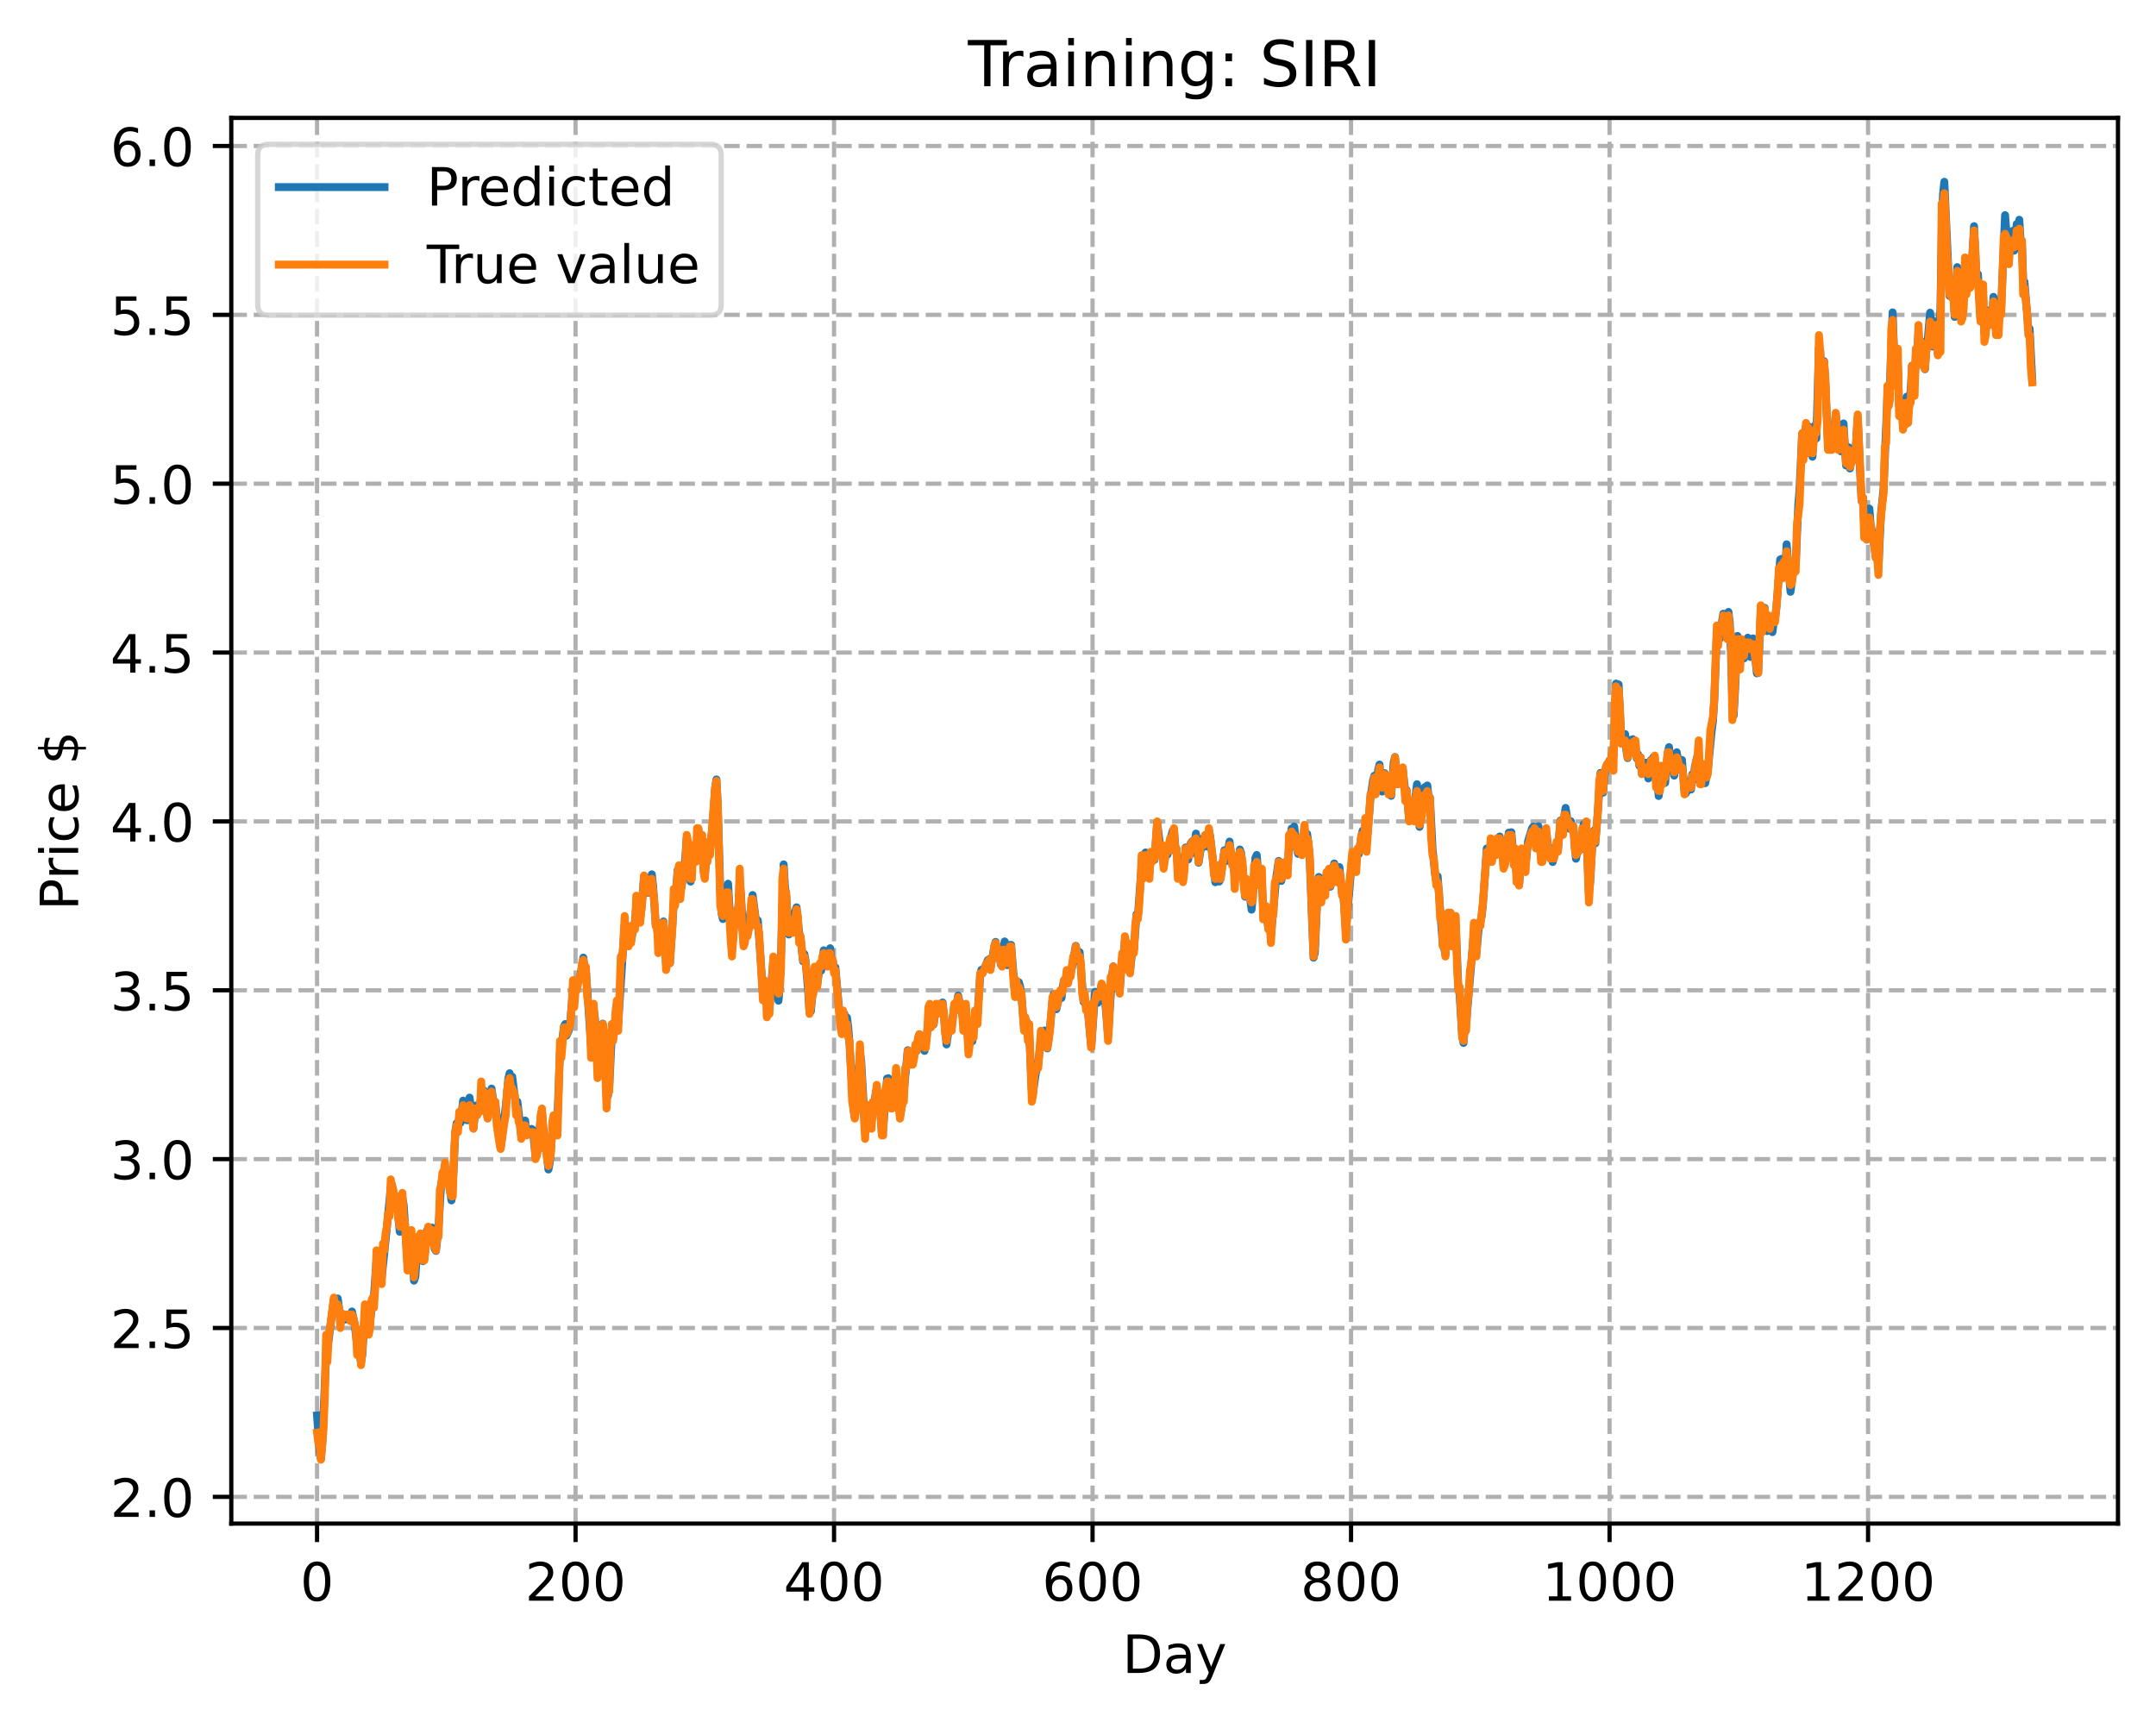 <?xml version="1.0" encoding="utf-8" standalone="no"?>
<!DOCTYPE svg PUBLIC "-//W3C//DTD SVG 1.1//EN"
  "http://www.w3.org/Graphics/SVG/1.1/DTD/svg11.dtd">
<!-- Created with matplotlib (https://matplotlib.org/) -->
<svg height="325.986pt" version="1.1" viewBox="0 0 408.101 325.986" width="408.101pt" xmlns="http://www.w3.org/2000/svg" xmlns:xlink="http://www.w3.org/1999/xlink">
 <defs>
  <style type="text/css">
*{stroke-linecap:butt;stroke-linejoin:round;}
  </style>
 </defs>
 <g id="figure_1">
  <g id="patch_1">
   <path d="M 0 325.986 
L 408.101 325.986 
L 408.101 0 
L 0 0 
z
" style="fill:#ffffff;"/>
  </g>
  <g id="axes_1">
   <g id="patch_2">
    <path d="M 43.781 288.43 
L 400.901 288.43 
L 400.901 22.318 
L 43.781 22.318 
z
" style="fill:#ffffff;"/>
   </g>
   <g id="matplotlib.axis_1">
    <g id="xtick_1">
     <g id="line2d_1">
      <path clip-path="url(#pf02d929862)" d="M 60.014 288.43 
L 60.014 22.318 
" style="fill:none;stroke:#b0b0b0;stroke-dasharray:2.96,1.28;stroke-dashoffset:0;stroke-width:0.8;"/>
     </g>
     <g id="line2d_2">
      <defs>
       <path d="M 0 0 
L 0 3.5 
" id="m323e30cc2f" style="stroke:#000000;stroke-width:0.8;"/>
      </defs>
      <g>
       <use style="stroke:#000000;stroke-width:0.8;" x="60.014" xlink:href="#m323e30cc2f" y="288.43"/>
      </g>
     </g>
     <g id="text_1">
      <!-- 0 -->
      <defs>
       <path d="M 31.781 66.406 
Q 24.172 66.406 20.328 58.906 
Q 16.5 51.422 16.5 36.375 
Q 16.5 21.391 20.328 13.891 
Q 24.172 6.391 31.781 6.391 
Q 39.453 6.391 43.281 13.891 
Q 47.125 21.391 47.125 36.375 
Q 47.125 51.422 43.281 58.906 
Q 39.453 66.406 31.781 66.406 
z
M 31.781 74.219 
Q 44.047 74.219 50.516 64.516 
Q 56.984 54.828 56.984 36.375 
Q 56.984 17.969 50.516 8.266 
Q 44.047 -1.422 31.781 -1.422 
Q 19.531 -1.422 13.062 8.266 
Q 6.594 17.969 6.594 36.375 
Q 6.594 54.828 13.062 64.516 
Q 19.531 74.219 31.781 74.219 
z
" id="DejaVuSans-48"/>
      </defs>
      <g transform="translate(56.833 303.029)scale(0.1 -0.1)">
       <use xlink:href="#DejaVuSans-48"/>
      </g>
     </g>
    </g>
    <g id="xtick_2">
     <g id="line2d_3">
      <path clip-path="url(#pf02d929862)" d="M 108.945 288.43 
L 108.945 22.318 
" style="fill:none;stroke:#b0b0b0;stroke-dasharray:2.96,1.28;stroke-dashoffset:0;stroke-width:0.8;"/>
     </g>
     <g id="line2d_4">
      <g>
       <use style="stroke:#000000;stroke-width:0.8;" x="108.945" xlink:href="#m323e30cc2f" y="288.43"/>
      </g>
     </g>
     <g id="text_2">
      <!-- 200 -->
      <defs>
       <path d="M 19.188 8.297 
L 53.609 8.297 
L 53.609 0 
L 7.328 0 
L 7.328 8.297 
Q 12.938 14.109 22.625 23.891 
Q 32.328 33.688 34.812 36.531 
Q 39.547 41.844 41.422 45.531 
Q 43.312 49.219 43.312 52.781 
Q 43.312 58.594 39.234 62.25 
Q 35.156 65.922 28.609 65.922 
Q 23.969 65.922 18.812 64.312 
Q 13.672 62.703 7.812 59.422 
L 7.812 69.391 
Q 13.766 71.781 18.938 73 
Q 24.125 74.219 28.422 74.219 
Q 39.75 74.219 46.484 68.547 
Q 53.219 62.891 53.219 53.422 
Q 53.219 48.922 51.531 44.891 
Q 49.859 40.875 45.406 35.406 
Q 44.188 33.984 37.641 27.219 
Q 31.109 20.453 19.188 8.297 
z
" id="DejaVuSans-50"/>
      </defs>
      <g transform="translate(99.401 303.029)scale(0.1 -0.1)">
       <use xlink:href="#DejaVuSans-50"/>
       <use x="63.623" xlink:href="#DejaVuSans-48"/>
       <use x="127.246" xlink:href="#DejaVuSans-48"/>
      </g>
     </g>
    </g>
    <g id="xtick_3">
     <g id="line2d_5">
      <path clip-path="url(#pf02d929862)" d="M 157.875 288.43 
L 157.875 22.318 
" style="fill:none;stroke:#b0b0b0;stroke-dasharray:2.96,1.28;stroke-dashoffset:0;stroke-width:0.8;"/>
     </g>
     <g id="line2d_6">
      <g>
       <use style="stroke:#000000;stroke-width:0.8;" x="157.875" xlink:href="#m323e30cc2f" y="288.43"/>
      </g>
     </g>
     <g id="text_3">
      <!-- 400 -->
      <defs>
       <path d="M 37.797 64.312 
L 12.891 25.391 
L 37.797 25.391 
z
M 35.203 72.906 
L 47.609 72.906 
L 47.609 25.391 
L 58.016 25.391 
L 58.016 17.188 
L 47.609 17.188 
L 47.609 0 
L 37.797 0 
L 37.797 17.188 
L 4.891 17.188 
L 4.891 26.703 
z
" id="DejaVuSans-52"/>
      </defs>
      <g transform="translate(148.331 303.029)scale(0.1 -0.1)">
       <use xlink:href="#DejaVuSans-52"/>
       <use x="63.623" xlink:href="#DejaVuSans-48"/>
       <use x="127.246" xlink:href="#DejaVuSans-48"/>
      </g>
     </g>
    </g>
    <g id="xtick_4">
     <g id="line2d_7">
      <path clip-path="url(#pf02d929862)" d="M 206.806 288.43 
L 206.806 22.318 
" style="fill:none;stroke:#b0b0b0;stroke-dasharray:2.96,1.28;stroke-dashoffset:0;stroke-width:0.8;"/>
     </g>
     <g id="line2d_8">
      <g>
       <use style="stroke:#000000;stroke-width:0.8;" x="206.806" xlink:href="#m323e30cc2f" y="288.43"/>
      </g>
     </g>
     <g id="text_4">
      <!-- 600 -->
      <defs>
       <path d="M 33.016 40.375 
Q 26.375 40.375 22.484 35.828 
Q 18.609 31.297 18.609 23.391 
Q 18.609 15.531 22.484 10.953 
Q 26.375 6.391 33.016 6.391 
Q 39.656 6.391 43.531 10.953 
Q 47.406 15.531 47.406 23.391 
Q 47.406 31.297 43.531 35.828 
Q 39.656 40.375 33.016 40.375 
z
M 52.594 71.297 
L 52.594 62.312 
Q 48.875 64.062 45.094 64.984 
Q 41.312 65.922 37.594 65.922 
Q 27.828 65.922 22.672 59.328 
Q 17.531 52.734 16.797 39.406 
Q 19.672 43.656 24.016 45.922 
Q 28.375 48.188 33.594 48.188 
Q 44.578 48.188 50.953 41.516 
Q 57.328 34.859 57.328 23.391 
Q 57.328 12.156 50.688 5.359 
Q 44.047 -1.422 33.016 -1.422 
Q 20.359 -1.422 13.672 8.266 
Q 6.984 17.969 6.984 36.375 
Q 6.984 53.656 15.188 63.938 
Q 23.391 74.219 37.203 74.219 
Q 40.922 74.219 44.703 73.484 
Q 48.484 72.75 52.594 71.297 
z
" id="DejaVuSans-54"/>
      </defs>
      <g transform="translate(197.262 303.029)scale(0.1 -0.1)">
       <use xlink:href="#DejaVuSans-54"/>
       <use x="63.623" xlink:href="#DejaVuSans-48"/>
       <use x="127.246" xlink:href="#DejaVuSans-48"/>
      </g>
     </g>
    </g>
    <g id="xtick_5">
     <g id="line2d_9">
      <path clip-path="url(#pf02d929862)" d="M 255.736 288.43 
L 255.736 22.318 
" style="fill:none;stroke:#b0b0b0;stroke-dasharray:2.96,1.28;stroke-dashoffset:0;stroke-width:0.8;"/>
     </g>
     <g id="line2d_10">
      <g>
       <use style="stroke:#000000;stroke-width:0.8;" x="255.736" xlink:href="#m323e30cc2f" y="288.43"/>
      </g>
     </g>
     <g id="text_5">
      <!-- 800 -->
      <defs>
       <path d="M 31.781 34.625 
Q 24.75 34.625 20.719 30.859 
Q 16.703 27.094 16.703 20.516 
Q 16.703 13.922 20.719 10.156 
Q 24.75 6.391 31.781 6.391 
Q 38.812 6.391 42.859 10.172 
Q 46.922 13.969 46.922 20.516 
Q 46.922 27.094 42.891 30.859 
Q 38.875 34.625 31.781 34.625 
z
M 21.922 38.812 
Q 15.578 40.375 12.031 44.719 
Q 8.5 49.078 8.5 55.328 
Q 8.5 64.062 14.719 69.141 
Q 20.953 74.219 31.781 74.219 
Q 42.672 74.219 48.875 69.141 
Q 55.078 64.062 55.078 55.328 
Q 55.078 49.078 51.531 44.719 
Q 48 40.375 41.703 38.812 
Q 48.828 37.156 52.797 32.312 
Q 56.781 27.484 56.781 20.516 
Q 56.781 9.906 50.312 4.234 
Q 43.844 -1.422 31.781 -1.422 
Q 19.734 -1.422 13.25 4.234 
Q 6.781 9.906 6.781 20.516 
Q 6.781 27.484 10.781 32.312 
Q 14.797 37.156 21.922 38.812 
z
M 18.312 54.391 
Q 18.312 48.734 21.844 45.562 
Q 25.391 42.391 31.781 42.391 
Q 38.141 42.391 41.719 45.562 
Q 45.312 48.734 45.312 54.391 
Q 45.312 60.062 41.719 63.234 
Q 38.141 66.406 31.781 66.406 
Q 25.391 66.406 21.844 63.234 
Q 18.312 60.062 18.312 54.391 
z
" id="DejaVuSans-56"/>
      </defs>
      <g transform="translate(246.193 303.029)scale(0.1 -0.1)">
       <use xlink:href="#DejaVuSans-56"/>
       <use x="63.623" xlink:href="#DejaVuSans-48"/>
       <use x="127.246" xlink:href="#DejaVuSans-48"/>
      </g>
     </g>
    </g>
    <g id="xtick_6">
     <g id="line2d_11">
      <path clip-path="url(#pf02d929862)" d="M 304.667 288.43 
L 304.667 22.318 
" style="fill:none;stroke:#b0b0b0;stroke-dasharray:2.96,1.28;stroke-dashoffset:0;stroke-width:0.8;"/>
     </g>
     <g id="line2d_12">
      <g>
       <use style="stroke:#000000;stroke-width:0.8;" x="304.667" xlink:href="#m323e30cc2f" y="288.43"/>
      </g>
     </g>
     <g id="text_6">
      <!-- 1000 -->
      <defs>
       <path d="M 12.406 8.297 
L 28.516 8.297 
L 28.516 63.922 
L 10.984 60.406 
L 10.984 69.391 
L 28.422 72.906 
L 38.281 72.906 
L 38.281 8.297 
L 54.391 8.297 
L 54.391 0 
L 12.406 0 
z
" id="DejaVuSans-49"/>
      </defs>
      <g transform="translate(291.942 303.029)scale(0.1 -0.1)">
       <use xlink:href="#DejaVuSans-49"/>
       <use x="63.623" xlink:href="#DejaVuSans-48"/>
       <use x="127.246" xlink:href="#DejaVuSans-48"/>
       <use x="190.869" xlink:href="#DejaVuSans-48"/>
      </g>
     </g>
    </g>
    <g id="xtick_7">
     <g id="line2d_13">
      <path clip-path="url(#pf02d929862)" d="M 353.598 288.43 
L 353.598 22.318 
" style="fill:none;stroke:#b0b0b0;stroke-dasharray:2.96,1.28;stroke-dashoffset:0;stroke-width:0.8;"/>
     </g>
     <g id="line2d_14">
      <g>
       <use style="stroke:#000000;stroke-width:0.8;" x="353.598" xlink:href="#m323e30cc2f" y="288.43"/>
      </g>
     </g>
     <g id="text_7">
      <!-- 1200 -->
      <g transform="translate(340.873 303.029)scale(0.1 -0.1)">
       <use xlink:href="#DejaVuSans-49"/>
       <use x="63.623" xlink:href="#DejaVuSans-50"/>
       <use x="127.246" xlink:href="#DejaVuSans-48"/>
       <use x="190.869" xlink:href="#DejaVuSans-48"/>
      </g>
     </g>
    </g>
    <g id="text_8">
     <!-- Day -->
     <defs>
      <path d="M 19.672 64.797 
L 19.672 8.109 
L 31.594 8.109 
Q 46.688 8.109 53.688 14.938 
Q 60.688 21.781 60.688 36.531 
Q 60.688 51.172 53.688 57.984 
Q 46.688 64.797 31.594 64.797 
z
M 9.812 72.906 
L 30.078 72.906 
Q 51.266 72.906 61.172 64.094 
Q 71.094 55.281 71.094 36.531 
Q 71.094 17.672 61.125 8.828 
Q 51.172 0 30.078 0 
L 9.812 0 
z
" id="DejaVuSans-68"/>
      <path d="M 34.281 27.484 
Q 23.391 27.484 19.188 25 
Q 14.984 22.516 14.984 16.5 
Q 14.984 11.719 18.141 8.906 
Q 21.297 6.109 26.703 6.109 
Q 34.188 6.109 38.703 11.406 
Q 43.219 16.703 43.219 25.484 
L 43.219 27.484 
z
M 52.203 31.203 
L 52.203 0 
L 43.219 0 
L 43.219 8.297 
Q 40.141 3.328 35.547 0.953 
Q 30.953 -1.422 24.312 -1.422 
Q 15.922 -1.422 10.953 3.297 
Q 6 8.016 6 15.922 
Q 6 25.141 12.172 29.828 
Q 18.359 34.516 30.609 34.516 
L 43.219 34.516 
L 43.219 35.406 
Q 43.219 41.609 39.141 45 
Q 35.062 48.391 27.688 48.391 
Q 23 48.391 18.547 47.266 
Q 14.109 46.141 10.016 43.891 
L 10.016 52.203 
Q 14.938 54.109 19.578 55.047 
Q 24.219 56 28.609 56 
Q 40.484 56 46.344 49.844 
Q 52.203 43.703 52.203 31.203 
z
" id="DejaVuSans-97"/>
      <path d="M 32.172 -5.078 
Q 28.375 -14.844 24.75 -17.812 
Q 21.141 -20.797 15.094 -20.797 
L 7.906 -20.797 
L 7.906 -13.281 
L 13.188 -13.281 
Q 16.891 -13.281 18.938 -11.516 
Q 21 -9.766 23.484 -3.219 
L 25.094 0.875 
L 2.984 54.688 
L 12.5 54.688 
L 29.594 11.922 
L 46.688 54.688 
L 56.203 54.688 
z
" id="DejaVuSans-121"/>
     </defs>
     <g transform="translate(212.468 316.707)scale(0.1 -0.1)">
      <use xlink:href="#DejaVuSans-68"/>
      <use x="77.002" xlink:href="#DejaVuSans-97"/>
      <use x="138.281" xlink:href="#DejaVuSans-121"/>
     </g>
    </g>
   </g>
   <g id="matplotlib.axis_2">
    <g id="ytick_1">
     <g id="line2d_15">
      <path clip-path="url(#pf02d929862)" d="M 43.781 283.367 
L 400.901 283.367 
" style="fill:none;stroke:#b0b0b0;stroke-dasharray:2.96,1.28;stroke-dashoffset:0;stroke-width:0.8;"/>
     </g>
     <g id="line2d_16">
      <defs>
       <path d="M 0 0 
L -3.5 0 
" id="mc29ba8231b" style="stroke:#000000;stroke-width:0.8;"/>
      </defs>
      <g>
       <use style="stroke:#000000;stroke-width:0.8;" x="43.781" xlink:href="#mc29ba8231b" y="283.367"/>
      </g>
     </g>
     <g id="text_9">
      <!-- 2.0 -->
      <defs>
       <path d="M 10.688 12.406 
L 21 12.406 
L 21 0 
L 10.688 0 
z
" id="DejaVuSans-46"/>
      </defs>
      <g transform="translate(20.878 287.166)scale(0.1 -0.1)">
       <use xlink:href="#DejaVuSans-50"/>
       <use x="63.623" xlink:href="#DejaVuSans-46"/>
       <use x="95.41" xlink:href="#DejaVuSans-48"/>
      </g>
     </g>
    </g>
    <g id="ytick_2">
     <g id="line2d_17">
      <path clip-path="url(#pf02d929862)" d="M 43.781 251.4 
L 400.901 251.4 
" style="fill:none;stroke:#b0b0b0;stroke-dasharray:2.96,1.28;stroke-dashoffset:0;stroke-width:0.8;"/>
     </g>
     <g id="line2d_18">
      <g>
       <use style="stroke:#000000;stroke-width:0.8;" x="43.781" xlink:href="#mc29ba8231b" y="251.4"/>
      </g>
     </g>
     <g id="text_10">
      <!-- 2.5 -->
      <defs>
       <path d="M 10.797 72.906 
L 49.516 72.906 
L 49.516 64.594 
L 19.828 64.594 
L 19.828 46.734 
Q 21.969 47.469 24.109 47.828 
Q 26.266 48.188 28.422 48.188 
Q 40.625 48.188 47.75 41.5 
Q 54.891 34.812 54.891 23.391 
Q 54.891 11.625 47.562 5.094 
Q 40.234 -1.422 26.906 -1.422 
Q 22.312 -1.422 17.547 -0.641 
Q 12.797 0.141 7.719 1.703 
L 7.719 11.625 
Q 12.109 9.234 16.797 8.062 
Q 21.484 6.891 26.703 6.891 
Q 35.156 6.891 40.078 11.328 
Q 45.016 15.766 45.016 23.391 
Q 45.016 31 40.078 35.438 
Q 35.156 39.891 26.703 39.891 
Q 22.75 39.891 18.812 39.016 
Q 14.891 38.141 10.797 36.281 
z
" id="DejaVuSans-53"/>
      </defs>
      <g transform="translate(20.878 255.2)scale(0.1 -0.1)">
       <use xlink:href="#DejaVuSans-50"/>
       <use x="63.623" xlink:href="#DejaVuSans-46"/>
       <use x="95.41" xlink:href="#DejaVuSans-53"/>
      </g>
     </g>
    </g>
    <g id="ytick_3">
     <g id="line2d_19">
      <path clip-path="url(#pf02d929862)" d="M 43.781 219.434 
L 400.901 219.434 
" style="fill:none;stroke:#b0b0b0;stroke-dasharray:2.96,1.28;stroke-dashoffset:0;stroke-width:0.8;"/>
     </g>
     <g id="line2d_20">
      <g>
       <use style="stroke:#000000;stroke-width:0.8;" x="43.781" xlink:href="#mc29ba8231b" y="219.434"/>
      </g>
     </g>
     <g id="text_11">
      <!-- 3.0 -->
      <defs>
       <path d="M 40.578 39.312 
Q 47.656 37.797 51.625 33 
Q 55.609 28.219 55.609 21.188 
Q 55.609 10.406 48.188 4.484 
Q 40.766 -1.422 27.094 -1.422 
Q 22.516 -1.422 17.656 -0.516 
Q 12.797 0.391 7.625 2.203 
L 7.625 11.719 
Q 11.719 9.328 16.594 8.109 
Q 21.484 6.891 26.812 6.891 
Q 36.078 6.891 40.938 10.547 
Q 45.797 14.203 45.797 21.188 
Q 45.797 27.641 41.281 31.266 
Q 36.766 34.906 28.719 34.906 
L 20.219 34.906 
L 20.219 43.016 
L 29.109 43.016 
Q 36.375 43.016 40.234 45.922 
Q 44.094 48.828 44.094 54.297 
Q 44.094 59.906 40.109 62.906 
Q 36.141 65.922 28.719 65.922 
Q 24.656 65.922 20.016 65.031 
Q 15.375 64.156 9.812 62.312 
L 9.812 71.094 
Q 15.438 72.656 20.344 73.438 
Q 25.25 74.219 29.594 74.219 
Q 40.828 74.219 47.359 69.109 
Q 53.906 64.016 53.906 55.328 
Q 53.906 49.266 50.438 45.094 
Q 46.969 40.922 40.578 39.312 
z
" id="DejaVuSans-51"/>
      </defs>
      <g transform="translate(20.878 223.233)scale(0.1 -0.1)">
       <use xlink:href="#DejaVuSans-51"/>
       <use x="63.623" xlink:href="#DejaVuSans-46"/>
       <use x="95.41" xlink:href="#DejaVuSans-48"/>
      </g>
     </g>
    </g>
    <g id="ytick_4">
     <g id="line2d_21">
      <path clip-path="url(#pf02d929862)" d="M 43.781 187.468 
L 400.901 187.468 
" style="fill:none;stroke:#b0b0b0;stroke-dasharray:2.96,1.28;stroke-dashoffset:0;stroke-width:0.8;"/>
     </g>
     <g id="line2d_22">
      <g>
       <use style="stroke:#000000;stroke-width:0.8;" x="43.781" xlink:href="#mc29ba8231b" y="187.468"/>
      </g>
     </g>
     <g id="text_12">
      <!-- 3.5 -->
      <g transform="translate(20.878 191.267)scale(0.1 -0.1)">
       <use xlink:href="#DejaVuSans-51"/>
       <use x="63.623" xlink:href="#DejaVuSans-46"/>
       <use x="95.41" xlink:href="#DejaVuSans-53"/>
      </g>
     </g>
    </g>
    <g id="ytick_5">
     <g id="line2d_23">
      <path clip-path="url(#pf02d929862)" d="M 43.781 155.502 
L 400.901 155.502 
" style="fill:none;stroke:#b0b0b0;stroke-dasharray:2.96,1.28;stroke-dashoffset:0;stroke-width:0.8;"/>
     </g>
     <g id="line2d_24">
      <g>
       <use style="stroke:#000000;stroke-width:0.8;" x="43.781" xlink:href="#mc29ba8231b" y="155.502"/>
      </g>
     </g>
     <g id="text_13">
      <!-- 4.0 -->
      <g transform="translate(20.878 159.301)scale(0.1 -0.1)">
       <use xlink:href="#DejaVuSans-52"/>
       <use x="63.623" xlink:href="#DejaVuSans-46"/>
       <use x="95.41" xlink:href="#DejaVuSans-48"/>
      </g>
     </g>
    </g>
    <g id="ytick_6">
     <g id="line2d_25">
      <path clip-path="url(#pf02d929862)" d="M 43.781 123.535 
L 400.901 123.535 
" style="fill:none;stroke:#b0b0b0;stroke-dasharray:2.96,1.28;stroke-dashoffset:0;stroke-width:0.8;"/>
     </g>
     <g id="line2d_26">
      <g>
       <use style="stroke:#000000;stroke-width:0.8;" x="43.781" xlink:href="#mc29ba8231b" y="123.535"/>
      </g>
     </g>
     <g id="text_14">
      <!-- 4.5 -->
      <g transform="translate(20.878 127.334)scale(0.1 -0.1)">
       <use xlink:href="#DejaVuSans-52"/>
       <use x="63.623" xlink:href="#DejaVuSans-46"/>
       <use x="95.41" xlink:href="#DejaVuSans-53"/>
      </g>
     </g>
    </g>
    <g id="ytick_7">
     <g id="line2d_27">
      <path clip-path="url(#pf02d929862)" d="M 43.781 91.569 
L 400.901 91.569 
" style="fill:none;stroke:#b0b0b0;stroke-dasharray:2.96,1.28;stroke-dashoffset:0;stroke-width:0.8;"/>
     </g>
     <g id="line2d_28">
      <g>
       <use style="stroke:#000000;stroke-width:0.8;" x="43.781" xlink:href="#mc29ba8231b" y="91.569"/>
      </g>
     </g>
     <g id="text_15">
      <!-- 5.0 -->
      <g transform="translate(20.878 95.368)scale(0.1 -0.1)">
       <use xlink:href="#DejaVuSans-53"/>
       <use x="63.623" xlink:href="#DejaVuSans-46"/>
       <use x="95.41" xlink:href="#DejaVuSans-48"/>
      </g>
     </g>
    </g>
    <g id="ytick_8">
     <g id="line2d_29">
      <path clip-path="url(#pf02d929862)" d="M 43.781 59.603 
L 400.901 59.603 
" style="fill:none;stroke:#b0b0b0;stroke-dasharray:2.96,1.28;stroke-dashoffset:0;stroke-width:0.8;"/>
     </g>
     <g id="line2d_30">
      <g>
       <use style="stroke:#000000;stroke-width:0.8;" x="43.781" xlink:href="#mc29ba8231b" y="59.603"/>
      </g>
     </g>
     <g id="text_16">
      <!-- 5.5 -->
      <g transform="translate(20.878 63.402)scale(0.1 -0.1)">
       <use xlink:href="#DejaVuSans-53"/>
       <use x="63.623" xlink:href="#DejaVuSans-46"/>
       <use x="95.41" xlink:href="#DejaVuSans-53"/>
      </g>
     </g>
    </g>
    <g id="ytick_9">
     <g id="line2d_31">
      <path clip-path="url(#pf02d929862)" d="M 43.781 27.636 
L 400.901 27.636 
" style="fill:none;stroke:#b0b0b0;stroke-dasharray:2.96,1.28;stroke-dashoffset:0;stroke-width:0.8;"/>
     </g>
     <g id="line2d_32">
      <g>
       <use style="stroke:#000000;stroke-width:0.8;" x="43.781" xlink:href="#mc29ba8231b" y="27.636"/>
      </g>
     </g>
     <g id="text_17">
      <!-- 6.0 -->
      <g transform="translate(20.878 31.436)scale(0.1 -0.1)">
       <use xlink:href="#DejaVuSans-54"/>
       <use x="63.623" xlink:href="#DejaVuSans-46"/>
       <use x="95.41" xlink:href="#DejaVuSans-48"/>
      </g>
     </g>
    </g>
    <g id="text_18">
     <!-- Price $ -->
     <defs>
      <path d="M 19.672 64.797 
L 19.672 37.406 
L 32.078 37.406 
Q 38.969 37.406 42.719 40.969 
Q 46.484 44.531 46.484 51.125 
Q 46.484 57.672 42.719 61.234 
Q 38.969 64.797 32.078 64.797 
z
M 9.812 72.906 
L 32.078 72.906 
Q 44.344 72.906 50.609 67.359 
Q 56.891 61.812 56.891 51.125 
Q 56.891 40.328 50.609 34.812 
Q 44.344 29.297 32.078 29.297 
L 19.672 29.297 
L 19.672 0 
L 9.812 0 
z
" id="DejaVuSans-80"/>
      <path d="M 41.109 46.297 
Q 39.594 47.172 37.812 47.578 
Q 36.031 48 33.891 48 
Q 26.266 48 22.188 43.047 
Q 18.109 38.094 18.109 28.812 
L 18.109 0 
L 9.078 0 
L 9.078 54.688 
L 18.109 54.688 
L 18.109 46.188 
Q 20.953 51.172 25.484 53.578 
Q 30.031 56 36.531 56 
Q 37.453 56 38.578 55.875 
Q 39.703 55.766 41.062 55.516 
z
" id="DejaVuSans-114"/>
      <path d="M 9.422 54.688 
L 18.406 54.688 
L 18.406 0 
L 9.422 0 
z
M 9.422 75.984 
L 18.406 75.984 
L 18.406 64.594 
L 9.422 64.594 
z
" id="DejaVuSans-105"/>
      <path d="M 48.781 52.594 
L 48.781 44.188 
Q 44.969 46.297 41.141 47.344 
Q 37.312 48.391 33.406 48.391 
Q 24.656 48.391 19.812 42.844 
Q 14.984 37.312 14.984 27.297 
Q 14.984 17.281 19.812 11.734 
Q 24.656 6.203 33.406 6.203 
Q 37.312 6.203 41.141 7.25 
Q 44.969 8.297 48.781 10.406 
L 48.781 2.094 
Q 45.016 0.344 40.984 -0.531 
Q 36.969 -1.422 32.422 -1.422 
Q 20.062 -1.422 12.781 6.344 
Q 5.516 14.109 5.516 27.297 
Q 5.516 40.672 12.859 48.328 
Q 20.219 56 33.016 56 
Q 37.156 56 41.109 55.141 
Q 45.062 54.297 48.781 52.594 
z
" id="DejaVuSans-99"/>
      <path d="M 56.203 29.594 
L 56.203 25.203 
L 14.891 25.203 
Q 15.484 15.922 20.484 11.062 
Q 25.484 6.203 34.422 6.203 
Q 39.594 6.203 44.453 7.469 
Q 49.312 8.734 54.109 11.281 
L 54.109 2.781 
Q 49.266 0.734 44.188 -0.344 
Q 39.109 -1.422 33.891 -1.422 
Q 20.797 -1.422 13.156 6.188 
Q 5.516 13.812 5.516 26.812 
Q 5.516 40.234 12.766 48.109 
Q 20.016 56 32.328 56 
Q 43.359 56 49.781 48.891 
Q 56.203 41.797 56.203 29.594 
z
M 47.219 32.234 
Q 47.125 39.594 43.094 43.984 
Q 39.062 48.391 32.422 48.391 
Q 24.906 48.391 20.391 44.141 
Q 15.875 39.891 15.188 32.172 
z
" id="DejaVuSans-101"/>
      <path id="DejaVuSans-32"/>
      <path d="M 33.797 -14.703 
L 28.906 -14.703 
L 28.859 0 
Q 23.734 0.094 18.609 1.188 
Q 13.484 2.297 8.297 4.5 
L 8.297 13.281 
Q 13.281 10.156 18.375 8.562 
Q 23.484 6.984 28.906 6.938 
L 28.906 29.203 
Q 18.109 30.953 13.203 35.156 
Q 8.297 39.359 8.297 46.688 
Q 8.297 54.641 13.625 59.219 
Q 18.953 63.812 28.906 64.5 
L 28.906 75.984 
L 33.797 75.984 
L 33.797 64.656 
Q 38.328 64.453 42.578 63.688 
Q 46.828 62.938 50.875 61.625 
L 50.875 53.078 
Q 46.828 55.125 42.547 56.25 
Q 38.281 57.375 33.797 57.562 
L 33.797 36.719 
Q 44.875 35.016 50.094 30.609 
Q 55.328 26.219 55.328 18.609 
Q 55.328 10.359 49.781 5.594 
Q 44.234 0.828 33.797 0.094 
z
M 28.906 37.594 
L 28.906 57.625 
Q 23.25 56.984 20.266 54.391 
Q 17.281 51.812 17.281 47.516 
Q 17.281 43.312 20.031 40.969 
Q 22.797 38.625 28.906 37.594 
z
M 33.797 28.219 
L 33.797 7.078 
Q 39.984 7.906 43.141 10.594 
Q 46.297 13.281 46.297 17.672 
Q 46.297 21.969 43.281 24.5 
Q 40.281 27.047 33.797 28.219 
z
" id="DejaVuSans-36"/>
     </defs>
     <g transform="translate(14.798 172.342)rotate(-90)scale(0.1 -0.1)">
      <use xlink:href="#DejaVuSans-80"/>
      <use x="58.553" xlink:href="#DejaVuSans-114"/>
      <use x="99.666" xlink:href="#DejaVuSans-105"/>
      <use x="127.449" xlink:href="#DejaVuSans-99"/>
      <use x="182.43" xlink:href="#DejaVuSans-101"/>
      <use x="243.953" xlink:href="#DejaVuSans-32"/>
      <use x="275.74" xlink:href="#DejaVuSans-36"/>
     </g>
    </g>
   </g>
   <g id="line2d_33">
    <path clip-path="url(#pf02d929862)" d="M 60.014 267.969 
L 60.503 274.902 
L 60.748 276.145 
L 60.993 273.303 
L 61.727 256.475 
L 62.216 253.63 
L 63.194 245.947 
L 63.439 246.616 
L 63.684 245.942 
L 63.928 245.815 
L 64.418 249.435 
L 64.662 249.203 
L 64.907 248.756 
L 65.152 249.848 
L 65.396 249.225 
L 65.641 249.066 
L 65.886 249.786 
L 66.13 248.992 
L 66.375 249.464 
L 66.62 248.274 
L 67.109 250.469 
L 67.598 254.672 
L 67.843 255.15 
L 68.332 257.911 
L 68.577 256.496 
L 69.066 248.454 
L 69.311 248.354 
L 69.8 251.841 
L 70.045 250.337 
L 70.534 245.852 
L 70.779 245.446 
L 71.268 238.535 
L 71.513 238.145 
L 72.002 241.868 
L 72.247 241.914 
L 72.981 234.822 
L 73.959 224.896 
L 74.204 224.327 
L 74.693 227.49 
L 74.938 226.443 
L 75.182 228.058 
L 75.672 233.183 
L 76.161 226.788 
L 76.406 228.081 
L 77.14 239.089 
L 77.384 237.258 
L 77.629 234.016 
L 77.874 234.101 
L 78.363 242.441 
L 78.608 241.747 
L 79.097 235.14 
L 79.586 233.742 
L 80.076 238.75 
L 80.32 238.306 
L 80.809 232.967 
L 81.054 232.613 
L 81.299 234.666 
L 81.543 233.934 
L 81.788 232.395 
L 82.277 236.452 
L 82.522 236.811 
L 83.011 232.329 
L 83.501 224.133 
L 84.235 220.915 
L 84.479 222.667 
L 84.724 222.285 
L 85.458 227.253 
L 85.703 224.515 
L 86.192 214.166 
L 86.437 212.637 
L 86.681 213.415 
L 86.926 211.911 
L 87.17 212.57 
L 87.66 208.359 
L 87.904 209.23 
L 88.149 211.224 
L 88.394 212.064 
L 88.638 209.287 
L 88.883 207.788 
L 89.617 213.601 
L 90.106 209.284 
L 90.351 210.173 
L 90.596 209.786 
L 90.84 210.108 
L 91.085 207.064 
L 91.33 207.006 
L 91.574 206.417 
L 92.308 211.664 
L 93.042 206.078 
L 93.531 209.521 
L 93.776 209.18 
L 94.755 217.374 
L 95.733 209.465 
L 96.223 204.171 
L 96.467 203.168 
L 96.712 204.626 
L 96.957 203.837 
L 97.446 207.757 
L 97.691 209.025 
L 97.935 208.56 
L 98.669 214.911 
L 99.158 212.215 
L 99.403 212.132 
L 99.648 214.671 
L 100.382 214.204 
L 100.626 213.71 
L 100.871 213.933 
L 101.36 218.843 
L 101.605 218.687 
L 101.85 217.176 
L 102.339 211.623 
L 102.584 210.531 
L 103.073 216.258 
L 103.318 216.78 
L 103.807 221.393 
L 104.052 220.154 
L 104.785 211.688 
L 105.03 212.697 
L 105.519 211.557 
L 106.009 198.928 
L 106.253 198.518 
L 106.743 194.294 
L 106.987 193.859 
L 107.232 196.044 
L 107.721 194.936 
L 107.966 193.234 
L 108.455 187.348 
L 108.7 188.508 
L 109.189 186.431 
L 109.434 186.081 
L 109.923 184.36 
L 110.412 181.287 
L 110.657 183.291 
L 110.902 183.733 
L 111.88 198.016 
L 112.125 195.509 
L 112.37 191.049 
L 112.614 192.779 
L 113.104 202.321 
L 113.348 202.267 
L 113.593 201.56 
L 114.082 193.781 
L 114.327 196.31 
L 114.816 207.738 
L 115.061 207.47 
L 115.306 206.167 
L 115.795 196.075 
L 116.04 196.683 
L 116.773 192.225 
L 117.018 193.735 
L 118.241 175.035 
L 118.486 176.245 
L 118.731 175.999 
L 118.975 177.818 
L 119.22 176.358 
L 119.465 177.946 
L 120.199 174.341 
L 120.443 171.388 
L 120.933 170.785 
L 121.177 173.774 
L 121.422 171.955 
L 121.911 165.869 
L 122.156 167.215 
L 122.4 166.582 
L 122.645 169.018 
L 122.89 168.24 
L 123.379 165.516 
L 123.624 167.706 
L 124.113 174.927 
L 124.358 175.593 
L 124.602 177.747 
L 124.847 177.365 
L 125.092 177.716 
L 125.336 175.306 
L 125.581 174.442 
L 126.07 182.366 
L 126.315 182.527 
L 126.56 181.22 
L 126.804 182.335 
L 127.294 174.728 
L 127.538 170.836 
L 127.783 170.732 
L 128.272 164.709 
L 128.517 164.549 
L 128.761 168.467 
L 129.006 167.913 
L 129.495 164.498 
L 129.74 162.144 
L 129.985 158.627 
L 130.229 159.975 
L 130.719 166.89 
L 131.208 160.588 
L 131.453 161.235 
L 131.697 162.37 
L 132.187 156.934 
L 132.431 159.884 
L 132.676 158.78 
L 132.921 159.251 
L 133.165 164.129 
L 133.41 166.109 
L 133.655 162.424 
L 133.899 162.063 
L 134.144 159.984 
L 134.388 161.106 
L 134.878 156.282 
L 135.367 149.193 
L 135.612 147.563 
L 135.856 152.356 
L 136.346 168.905 
L 136.59 172.945 
L 136.835 173.98 
L 137.814 167.295 
L 138.548 179.888 
L 139.037 174.327 
L 139.282 173.039 
L 139.771 171.603 
L 140.016 166.916 
L 140.26 169.483 
L 140.749 178.511 
L 141.239 175.692 
L 141.483 176.861 
L 142.217 171.42 
L 142.462 169.439 
L 143.196 175.155 
L 143.441 174.23 
L 143.93 180.873 
L 144.419 188.354 
L 144.664 186.037 
L 144.909 186.88 
L 145.153 189.561 
L 145.643 190.988 
L 146.376 181.745 
L 146.621 182.418 
L 146.866 184.675 
L 147.11 188.094 
L 147.355 189.449 
L 147.6 186.662 
L 147.844 180.591 
L 148.334 163.639 
L 148.578 167.892 
L 148.823 169.56 
L 149.312 176.909 
L 149.802 174.522 
L 150.046 176.428 
L 150.536 172.456 
L 150.78 171.764 
L 151.27 176.613 
L 151.514 177.345 
L 152.004 181.982 
L 152.248 180.6 
L 152.493 181.91 
L 152.982 187.782 
L 153.227 191.53 
L 153.471 191.486 
L 153.961 186.626 
L 154.205 183.822 
L 154.45 184.695 
L 154.695 186.381 
L 155.184 182.737 
L 155.429 183.759 
L 155.918 179.903 
L 156.407 182.585 
L 156.652 182.782 
L 156.897 180.243 
L 157.141 179.509 
L 157.386 182.226 
L 157.631 181.821 
L 157.875 183.436 
L 158.12 183.131 
L 158.854 191.355 
L 159.098 193.408 
L 159.343 194.34 
L 159.588 191.878 
L 159.832 191.948 
L 160.077 193.028 
L 160.322 192.634 
L 160.566 194.568 
L 160.811 197.786 
L 161.545 210.007 
L 161.79 211.436 
L 162.034 209.589 
L 162.524 202.881 
L 162.768 199.29 
L 163.013 200.858 
L 163.747 213.857 
L 163.992 212.002 
L 164.236 211.212 
L 164.481 209.739 
L 164.97 212.225 
L 165.215 210.248 
L 165.459 209.457 
L 165.704 207.245 
L 165.949 206.093 
L 166.193 207.518 
L 166.438 207.924 
L 166.927 214.591 
L 167.172 213.67 
L 167.906 204.177 
L 168.151 204.119 
L 168.64 209.679 
L 168.885 209.541 
L 169.129 208.434 
L 169.619 204.798 
L 169.863 206.057 
L 170.352 211.241 
L 170.842 208.589 
L 171.086 206.635 
L 171.82 198.821 
L 172.065 199.654 
L 172.31 199.247 
L 172.554 201.522 
L 173.288 198.505 
L 173.533 198.927 
L 173.778 196.647 
L 174.022 195.819 
L 174.267 196.97 
L 174.512 196.472 
L 174.756 198.303 
L 175.001 198.95 
L 175.246 197.5 
L 175.98 191.357 
L 176.224 193.252 
L 176.469 192.988 
L 176.713 193.96 
L 177.203 190.606 
L 177.447 191.44 
L 177.692 190.164 
L 177.937 191.241 
L 178.181 190.196 
L 178.426 189.781 
L 179.16 197.727 
L 179.649 194.457 
L 179.894 193.723 
L 180.139 194.349 
L 180.628 190.381 
L 180.873 191.304 
L 181.362 188.461 
L 181.851 190.755 
L 182.34 193.181 
L 182.83 191.186 
L 183.319 197.913 
L 183.564 197.512 
L 183.808 196.648 
L 184.053 197.123 
L 184.542 192.534 
L 184.787 192.567 
L 185.032 192.085 
L 185.521 184.914 
L 185.766 183.59 
L 186.01 183.545 
L 186.255 183.337 
L 186.5 182.98 
L 186.989 181.757 
L 187.234 181.592 
L 187.478 183.336 
L 188.212 179.155 
L 188.457 178.313 
L 188.701 180.341 
L 188.946 180.796 
L 189.191 180.202 
L 189.435 182.593 
L 189.68 182.547 
L 189.925 179.473 
L 190.169 178.225 
L 190.659 182.707 
L 191.148 178.888 
L 191.393 178.88 
L 192.127 188.044 
L 192.371 187.282 
L 192.616 187.645 
L 192.861 185.949 
L 193.105 186.858 
L 193.35 188.528 
L 193.839 194.526 
L 194.084 193.034 
L 194.328 193.368 
L 194.818 195.656 
L 195.307 206.385 
L 195.552 206.777 
L 196.041 203.284 
L 196.53 201.24 
L 197.02 196.746 
L 197.264 197.679 
L 197.509 195.813 
L 197.754 195.08 
L 197.998 197.377 
L 198.243 198.477 
L 198.732 194.745 
L 199.222 189.471 
L 199.466 188.219 
L 199.711 188.633 
L 199.956 191.051 
L 200.689 187.75 
L 200.934 188.925 
L 201.179 186.703 
L 201.423 185.549 
L 201.668 185.859 
L 201.913 184.128 
L 202.157 185.755 
L 202.402 184.518 
L 202.647 184.065 
L 202.891 183.214 
L 203.625 179.058 
L 204.115 181.217 
L 204.359 180.257 
L 205.093 189.648 
L 205.338 189.138 
L 205.583 190.723 
L 205.827 190.328 
L 206.561 198.266 
L 207.295 187.75 
L 207.54 187.877 
L 207.784 189.848 
L 208.518 186.366 
L 209.008 187.999 
L 209.252 190.278 
L 209.742 196.012 
L 210.476 184.937 
L 210.72 182.943 
L 211.21 186.52 
L 211.454 185.97 
L 211.699 186.033 
L 211.943 187.323 
L 212.433 181.458 
L 212.677 181.013 
L 212.922 178.104 
L 213.167 179.347 
L 213.411 181.795 
L 213.656 182.358 
L 213.901 183.804 
L 214.39 179.486 
L 214.635 179.76 
L 215.124 173.092 
L 215.369 173.734 
L 216.103 163.648 
L 216.347 164.625 
L 216.592 162.478 
L 216.837 161.381 
L 217.326 164.911 
L 217.571 165.169 
L 217.815 162.307 
L 218.06 162.853 
L 218.304 161.756 
L 218.549 162.74 
L 219.038 155.707 
L 219.772 161.564 
L 220.017 160.88 
L 220.262 163.811 
L 220.506 162.546 
L 220.751 160.689 
L 220.996 161.768 
L 221.24 160.047 
L 221.974 157.285 
L 222.219 157.153 
L 222.464 160.25 
L 222.708 160.91 
L 222.953 164.533 
L 223.198 164.195 
L 223.442 165.729 
L 223.687 164.557 
L 223.931 166.333 
L 224.421 160.436 
L 224.91 162.71 
L 225.399 159.635 
L 225.644 159.281 
L 225.889 161.479 
L 226.378 157.804 
L 226.867 163.316 
L 227.601 158.773 
L 227.846 160.317 
L 228.091 158.248 
L 228.335 159.889 
L 228.58 160.264 
L 228.825 157.171 
L 229.069 158.352 
L 230.048 167.014 
L 230.292 164.694 
L 230.537 163.952 
L 230.782 166.887 
L 231.026 166.378 
L 231.76 160.96 
L 232.005 163.049 
L 232.739 159.316 
L 233.228 163.429 
L 233.473 163.149 
L 233.718 166.309 
L 233.962 165.278 
L 234.207 163.503 
L 234.452 163.945 
L 234.696 160.821 
L 234.941 161.55 
L 235.186 163.93 
L 235.675 169.751 
L 235.919 167.073 
L 236.164 167.04 
L 236.409 168.259 
L 236.898 172.205 
L 237.143 169.691 
L 237.632 162.378 
L 237.877 161.855 
L 238.366 167.586 
L 238.611 166.676 
L 238.855 167.176 
L 239.1 171.739 
L 239.345 172.678 
L 239.589 171.786 
L 240.079 175.761 
L 240.323 175.318 
L 240.568 177.097 
L 241.057 171.903 
L 241.547 166.337 
L 242.036 162.983 
L 242.525 166.775 
L 243.259 163.429 
L 243.504 163.158 
L 243.748 164.501 
L 243.993 160.246 
L 244.482 156.847 
L 244.727 158.275 
L 244.972 156.468 
L 245.461 160.67 
L 245.706 161.639 
L 245.95 159.316 
L 246.195 158.649 
L 246.44 160.755 
L 246.929 157 
L 247.174 158.984 
L 247.418 157.856 
L 247.663 159.627 
L 247.907 162.495 
L 248.641 181.298 
L 248.886 180.328 
L 249.375 169.022 
L 249.62 166.017 
L 250.109 169.729 
L 250.354 167.86 
L 250.599 168.463 
L 250.843 168.681 
L 251.088 165.676 
L 251.333 165.558 
L 251.577 164.687 
L 251.822 167.86 
L 252.067 166.666 
L 252.311 164.467 
L 252.556 163.46 
L 252.801 165.779 
L 253.045 166.816 
L 253.29 164.789 
L 253.535 164.147 
L 254.024 168.938 
L 254.268 169.191 
L 254.758 176.129 
L 255.981 161.982 
L 256.226 162.89 
L 256.47 161.595 
L 256.715 163.395 
L 256.96 161.014 
L 257.204 161.675 
L 257.694 158.28 
L 257.938 157.238 
L 258.183 158.579 
L 258.428 156.684 
L 258.672 159.102 
L 258.917 157.289 
L 259.406 151.091 
L 259.895 147.774 
L 260.14 146.857 
L 260.385 149.406 
L 260.874 145.703 
L 261.119 144.737 
L 261.608 149.852 
L 262.097 146.368 
L 262.831 150.108 
L 263.076 149.07 
L 263.321 150.658 
L 263.81 144.357 
L 264.055 143.311 
L 264.544 148.42 
L 264.789 146.965 
L 265.033 146.696 
L 265.278 148.24 
L 265.523 145.624 
L 266.012 149.989 
L 266.256 149.573 
L 266.746 155.287 
L 267.235 152.013 
L 267.48 154.373 
L 267.724 154.905 
L 267.969 150.426 
L 268.214 148.459 
L 268.703 156.534 
L 269.192 153.192 
L 269.682 149.015 
L 269.926 150.551 
L 270.171 148.699 
L 270.416 150.911 
L 270.66 150.955 
L 271.15 160.531 
L 271.639 165.531 
L 271.883 166.875 
L 272.128 165.892 
L 273.107 178.946 
L 273.351 179.427 
L 273.596 180.749 
L 274.085 174.005 
L 274.33 174.833 
L 274.575 174.661 
L 274.819 177.394 
L 275.064 176.943 
L 275.309 174.767 
L 275.553 175.072 
L 276.043 187.02 
L 276.287 188.265 
L 276.777 196.188 
L 277.021 197.445 
L 277.266 194.486 
L 277.511 193.888 
L 278.978 176.617 
L 279.468 180.395 
L 279.957 175.001 
L 280.202 174.489 
L 280.446 173.529 
L 280.691 171.296 
L 281.425 160.621 
L 281.67 161.496 
L 281.914 161.679 
L 282.159 159.941 
L 282.404 162.023 
L 282.893 160.486 
L 283.138 161.852 
L 283.382 159.389 
L 283.627 159.976 
L 283.871 158.363 
L 284.116 160.72 
L 284.361 160.632 
L 284.605 164.068 
L 284.85 163.528 
L 285.095 161.771 
L 285.584 157.632 
L 285.829 158.672 
L 286.073 157.548 
L 286.563 163.208 
L 286.807 162.459 
L 287.052 165.321 
L 287.297 165.828 
L 287.541 167.552 
L 288.031 161.511 
L 288.275 162.282 
L 288.52 161.499 
L 288.765 163.811 
L 289.254 159.206 
L 289.988 156.813 
L 290.232 156.491 
L 290.477 157.083 
L 290.722 159.673 
L 290.966 157.487 
L 291.211 156.421 
L 291.7 162.437 
L 291.945 162.175 
L 292.19 160.909 
L 292.679 157.553 
L 293.168 161.102 
L 293.413 161.648 
L 293.658 160.655 
L 293.902 163.189 
L 294.636 160.175 
L 294.881 161.067 
L 295.37 155.329 
L 295.615 157.13 
L 295.859 157.81 
L 296.104 154.628 
L 296.349 152.946 
L 296.838 156.105 
L 297.083 156.859 
L 297.327 155.466 
L 297.572 157.132 
L 297.817 156.449 
L 298.306 162.565 
L 298.795 160.02 
L 299.04 159.444 
L 299.285 160.757 
L 299.529 157.687 
L 299.774 156.021 
L 300.019 157.536 
L 300.263 157.351 
L 300.753 169.016 
L 300.997 167.017 
L 301.486 157.91 
L 301.731 157.223 
L 301.976 159.646 
L 302.465 153.446 
L 302.954 146.318 
L 303.199 149.072 
L 303.444 150.053 
L 303.688 147.107 
L 303.933 145.624 
L 304.667 143.945 
L 304.912 145.119 
L 305.156 142.5 
L 305.401 143.052 
L 305.89 129.405 
L 306.135 130.746 
L 306.38 129.575 
L 306.869 139.752 
L 307.114 140.793 
L 307.603 138.958 
L 307.847 142.028 
L 308.092 143.508 
L 308.337 141.109 
L 308.581 140.086 
L 308.826 141.742 
L 309.071 139.938 
L 309.315 142.275 
L 309.56 141.027 
L 309.805 143.547 
L 310.049 142.782 
L 310.294 144.92 
L 310.539 143.376 
L 310.783 146.489 
L 311.517 144.386 
L 311.762 144.763 
L 312.007 147.373 
L 312.251 144.836 
L 312.496 143.874 
L 312.741 145.713 
L 312.985 143.319 
L 313.23 143.572 
L 313.474 147.724 
L 313.719 147.948 
L 313.964 150.692 
L 314.453 146.888 
L 314.698 147.772 
L 314.942 146.337 
L 315.187 148.202 
L 315.676 142.562 
L 315.921 141.435 
L 316.166 144.534 
L 316.41 145.741 
L 316.655 144.668 
L 316.9 146.831 
L 317.389 142.407 
L 317.878 145.537 
L 318.123 145.746 
L 318.368 143.863 
L 318.857 149.926 
L 319.102 150.184 
L 319.346 149.724 
L 319.591 148.286 
L 319.835 147.843 
L 320.08 149.462 
L 320.325 146.575 
L 320.569 147.698 
L 320.814 145.155 
L 321.303 143.084 
L 321.548 143.527 
L 321.793 147.919 
L 322.037 147.507 
L 322.282 145.619 
L 322.771 148.261 
L 323.261 145.888 
L 323.995 138.364 
L 324.239 136.509 
L 324.484 132.557 
L 324.973 119.863 
L 325.218 120.785 
L 325.462 118.894 
L 325.707 120.747 
L 325.952 117.685 
L 326.196 116.182 
L 326.441 118.182 
L 326.686 117.417 
L 326.93 120.147 
L 327.175 115.843 
L 327.42 117.892 
L 327.664 123.868 
L 327.909 133.013 
L 328.154 135.433 
L 328.398 131.147 
L 328.888 120.391 
L 329.377 124.3 
L 329.622 121.237 
L 330.111 124.636 
L 330.6 121.161 
L 330.845 120.721 
L 331.09 121.327 
L 331.334 124.359 
L 331.823 120.855 
L 332.557 127.47 
L 332.802 127.406 
L 333.291 115.801 
L 333.536 118.31 
L 334.025 115.069 
L 334.27 118.01 
L 334.515 119.469 
L 334.759 117.162 
L 335.004 118.975 
L 335.249 116.85 
L 335.493 119.665 
L 335.738 117.821 
L 335.983 117.113 
L 336.227 115.247 
L 336.961 105.936 
L 337.206 105.801 
L 337.45 108.973 
L 337.695 106.268 
L 337.94 107.397 
L 338.184 103.041 
L 338.918 112.03 
L 339.408 108.177 
L 339.652 106.474 
L 339.897 107.111 
L 340.386 95.636 
L 340.631 92.569 
L 341.12 82.274 
L 341.365 84.319 
L 341.61 81.793 
L 341.854 80.7 
L 342.099 84.413 
L 342.344 80.741 
L 342.833 85.646 
L 343.078 86.466 
L 343.322 82.011 
L 343.567 80.519 
L 343.811 82.997 
L 344.301 65.786 
L 344.545 66.555 
L 344.79 72.399 
L 345.279 68.376 
L 345.524 72.637 
L 346.013 84.28 
L 346.258 82.46 
L 346.503 85.027 
L 346.747 84.099 
L 346.992 83.985 
L 347.481 78.341 
L 347.971 83.874 
L 348.215 82.346 
L 348.46 85.433 
L 348.705 81.996 
L 348.949 80.161 
L 349.438 88.12 
L 349.683 85.573 
L 349.928 84.677 
L 350.172 88.684 
L 350.417 87.121 
L 350.662 86.827 
L 350.906 87.05 
L 351.151 86.76 
L 351.64 79.007 
L 352.13 90.011 
L 352.374 94.872 
L 352.619 94.193 
L 352.864 98.947 
L 353.108 99.46 
L 353.353 102.151 
L 353.598 98.008 
L 353.842 96.277 
L 354.087 99.381 
L 354.576 101.728 
L 355.066 105.548 
L 355.31 104.749 
L 355.555 107.536 
L 356.044 97.283 
L 356.533 92.565 
L 357.267 74.719 
L 357.512 75.99 
L 357.757 72.131 
L 358.246 59.137 
L 358.735 72.337 
L 358.98 69.633 
L 359.225 69.107 
L 359.469 76.758 
L 359.714 77.271 
L 359.959 76.623 
L 360.203 80.399 
L 360.448 78.604 
L 360.693 80.069 
L 360.937 75.083 
L 361.182 78.265 
L 361.426 76.485 
L 361.671 73.793 
L 361.916 69.262 
L 362.405 72.429 
L 362.65 66.957 
L 362.894 67.006 
L 363.139 62.824 
L 363.384 65.842 
L 363.628 64.605 
L 363.873 68.229 
L 364.118 66.739 
L 364.362 69.9 
L 364.607 66.257 
L 364.852 64.783 
L 365.341 59.201 
L 365.83 65.596 
L 366.075 63.762 
L 366.32 60.833 
L 366.564 61 
L 366.809 66.909 
L 367.054 64.508 
L 367.298 58.267 
L 367.543 43.116 
L 367.787 36.815 
L 368.032 34.414 
L 369.011 56.012 
L 369.255 53.148 
L 369.5 55.861 
L 369.745 55.486 
L 369.989 59.99 
L 370.479 50.566 
L 370.723 51.915 
L 370.968 54.709 
L 371.213 60.411 
L 371.457 59.747 
L 371.702 56.598 
L 371.947 51.902 
L 372.191 54.2 
L 372.436 52.929 
L 372.681 53.189 
L 372.925 52.98 
L 373.17 51.448 
L 373.659 42.813 
L 374.148 53.181 
L 374.393 51.905 
L 374.882 60.532 
L 375.127 57.187 
L 375.372 55.75 
L 375.616 63.014 
L 375.861 62.861 
L 376.106 58.747 
L 376.595 61.507 
L 376.84 58.819 
L 377.084 60.333 
L 377.329 56.197 
L 377.818 62.321 
L 378.063 59.094 
L 378.308 60.501 
L 378.552 56.988 
L 378.797 58.056 
L 379.531 40.733 
L 380.02 46.933 
L 380.265 48.725 
L 380.509 45.027 
L 380.754 46.591 
L 380.999 43.69 
L 381.243 47.453 
L 381.733 42.408 
L 381.977 44.057 
L 382.222 41.6 
L 382.467 45.637 
L 382.711 45.587 
L 382.956 53.097 
L 383.201 53.357 
L 383.935 62.255 
L 384.179 62.223 
L 384.669 71.886 
L 384.669 71.886 
" style="fill:none;stroke:#1f77b4;stroke-linecap:square;stroke-width:1.5;"/>
   </g>
   <g id="line2d_34">
    <path clip-path="url(#pf02d929862)" d="M 60.014 271.22 
L 60.259 273.137 
L 60.503 273.777 
L 60.748 276.334 
L 61.237 270.58 
L 61.482 264.187 
L 61.727 252.679 
L 61.971 257.794 
L 62.216 252.679 
L 62.461 251.4 
L 63.194 245.646 
L 63.439 247.564 
L 63.684 247.564 
L 63.928 246.925 
L 64.173 247.564 
L 64.418 251.4 
L 64.662 248.843 
L 64.907 248.843 
L 65.152 249.482 
L 65.396 248.843 
L 65.641 248.843 
L 65.886 249.482 
L 66.13 248.843 
L 66.375 250.122 
L 66.62 248.843 
L 66.864 249.482 
L 67.109 250.761 
L 67.354 251.4 
L 67.598 256.515 
L 67.843 252.679 
L 68.088 253.318 
L 68.332 258.433 
L 68.577 255.876 
L 69.066 246.925 
L 69.8 252.679 
L 70.045 251.4 
L 70.289 246.286 
L 70.534 245.646 
L 70.779 247.564 
L 71.023 243.729 
L 71.268 236.696 
L 71.513 238.614 
L 71.757 239.253 
L 72.002 240.532 
L 72.247 243.089 
L 72.491 235.417 
L 72.736 236.696 
L 72.981 233.499 
L 73.225 232.221 
L 73.47 229.663 
L 73.715 230.303 
L 73.959 223.27 
L 74.204 224.549 
L 74.449 225.188 
L 74.693 227.745 
L 74.938 226.467 
L 75.427 230.942 
L 75.672 232.221 
L 75.916 231.581 
L 76.161 225.827 
L 76.406 230.303 
L 76.65 231.581 
L 77.14 240.532 
L 77.384 235.417 
L 77.629 233.499 
L 77.874 232.86 
L 78.363 241.811 
L 78.608 239.253 
L 78.852 238.614 
L 79.097 234.139 
L 79.342 236.696 
L 79.586 233.499 
L 79.831 234.778 
L 80.076 238.614 
L 80.32 238.614 
L 80.809 234.139 
L 81.054 232.221 
L 81.299 234.778 
L 81.543 234.139 
L 81.788 232.86 
L 82.033 235.417 
L 82.522 236.696 
L 82.767 233.499 
L 83.011 234.139 
L 83.256 225.188 
L 83.501 224.549 
L 83.745 221.991 
L 83.99 221.991 
L 84.235 220.073 
L 84.479 223.27 
L 84.724 222.631 
L 85.213 225.827 
L 85.458 226.467 
L 85.703 226.467 
L 85.947 218.155 
L 86.192 214.32 
L 86.437 213.041 
L 86.681 214.32 
L 86.926 210.484 
L 87.17 211.762 
L 87.415 211.123 
L 87.66 209.205 
L 88.149 210.484 
L 88.394 211.762 
L 88.638 209.844 
L 88.883 209.205 
L 89.128 209.844 
L 89.617 213.68 
L 89.862 209.844 
L 90.106 209.844 
L 90.351 211.123 
L 90.596 209.844 
L 90.84 210.484 
L 91.085 204.73 
L 91.33 208.566 
L 91.574 206.648 
L 91.819 209.205 
L 92.064 209.844 
L 92.308 211.762 
L 92.553 210.484 
L 92.797 207.287 
L 93.042 206.648 
L 93.531 209.844 
L 93.776 208.566 
L 94.021 213.041 
L 94.51 216.237 
L 94.755 217.516 
L 95.489 212.402 
L 95.733 211.123 
L 95.978 206.648 
L 96.223 204.73 
L 96.467 204.09 
L 96.712 206.008 
L 96.957 206.008 
L 97.446 207.287 
L 97.691 211.123 
L 97.935 209.844 
L 98.18 212.402 
L 98.424 213.041 
L 98.669 215.598 
L 99.158 213.041 
L 99.403 213.041 
L 99.648 214.959 
L 99.892 214.32 
L 100.871 214.32 
L 101.116 214.959 
L 101.36 219.434 
L 101.605 218.795 
L 102.094 215.598 
L 102.339 211.123 
L 102.584 209.844 
L 103.073 217.516 
L 103.318 216.877 
L 103.562 219.434 
L 103.807 220.713 
L 104.296 218.155 
L 104.541 212.402 
L 104.785 211.123 
L 105.03 211.762 
L 105.275 211.762 
L 105.519 214.959 
L 106.009 197.058 
L 106.253 200.254 
L 106.743 194.5 
L 106.987 194.5 
L 107.232 195.779 
L 107.966 193.861 
L 108.211 190.664 
L 108.455 185.55 
L 108.7 190.664 
L 108.945 187.468 
L 109.189 187.468 
L 109.679 184.911 
L 109.923 184.911 
L 110.168 182.353 
L 110.412 181.714 
L 110.657 183.632 
L 110.902 182.993 
L 111.146 188.746 
L 111.391 190.025 
L 111.636 193.222 
L 111.88 200.254 
L 112.37 190.025 
L 112.859 197.697 
L 113.104 204.09 
L 113.348 200.894 
L 113.593 202.172 
L 114.082 193.861 
L 114.327 195.779 
L 114.816 209.844 
L 115.061 205.369 
L 115.306 206.648 
L 115.55 198.336 
L 115.795 193.861 
L 116.04 197.058 
L 116.284 195.14 
L 116.529 191.304 
L 116.773 189.386 
L 117.018 195.14 
L 117.507 181.075 
L 117.752 181.714 
L 117.997 178.517 
L 118.241 173.403 
L 118.486 177.239 
L 118.731 176.599 
L 118.975 179.157 
L 119.22 175.321 
L 119.465 178.517 
L 119.709 175.96 
L 120.199 175.96 
L 120.443 169.567 
L 120.688 171.485 
L 120.933 171.485 
L 121.177 174.681 
L 121.667 169.567 
L 121.911 165.731 
L 122.156 168.927 
L 122.4 166.37 
L 122.645 168.927 
L 122.89 168.288 
L 123.134 167.009 
L 123.379 166.37 
L 123.868 170.845 
L 124.113 175.321 
L 124.358 174.681 
L 124.602 180.435 
L 124.847 176.599 
L 125.092 177.239 
L 125.336 176.599 
L 125.581 174.681 
L 125.826 176.599 
L 126.07 183.632 
L 126.315 182.353 
L 126.56 179.157 
L 126.804 182.353 
L 127.294 175.321 
L 127.538 168.288 
L 127.783 171.485 
L 128.272 165.091 
L 128.517 163.813 
L 128.761 170.206 
L 129.006 167.649 
L 129.251 166.37 
L 129.495 164.452 
L 129.74 163.813 
L 129.985 158.059 
L 130.229 159.337 
L 130.474 164.452 
L 130.719 166.37 
L 130.963 166.37 
L 131.208 159.977 
L 131.453 160.616 
L 131.697 163.173 
L 131.942 156.78 
L 132.187 156.78 
L 132.431 160.616 
L 132.676 158.698 
L 132.921 158.059 
L 133.165 165.091 
L 133.41 166.37 
L 133.655 161.895 
L 133.899 163.173 
L 134.144 159.337 
L 134.388 161.895 
L 135.367 149.108 
L 135.612 147.83 
L 135.856 152.305 
L 136.346 171.485 
L 136.59 172.763 
L 136.835 173.403 
L 137.08 172.763 
L 137.324 170.206 
L 137.569 168.927 
L 137.814 168.927 
L 138.303 177.878 
L 138.548 181.075 
L 139.037 174.042 
L 139.282 173.403 
L 139.526 172.124 
L 139.771 172.763 
L 140.016 164.452 
L 140.505 175.96 
L 140.749 179.157 
L 140.994 178.517 
L 141.239 175.96 
L 141.483 177.239 
L 141.728 175.96 
L 141.973 175.321 
L 142.217 170.206 
L 142.462 170.206 
L 143.196 175.321 
L 143.441 175.321 
L 143.685 176.599 
L 144.419 189.386 
L 144.664 185.55 
L 144.909 186.189 
L 145.153 192.582 
L 145.398 189.386 
L 145.643 191.943 
L 145.887 186.189 
L 146.132 186.189 
L 146.376 181.075 
L 146.621 181.714 
L 146.866 186.189 
L 147.11 186.829 
L 147.355 188.107 
L 147.6 187.468 
L 147.844 182.993 
L 148.089 166.37 
L 148.334 164.452 
L 148.578 170.206 
L 148.823 168.927 
L 149.068 174.681 
L 149.312 176.599 
L 149.557 176.599 
L 149.802 175.321 
L 150.046 176.599 
L 150.291 174.042 
L 150.536 174.042 
L 150.78 172.124 
L 151.025 173.403 
L 151.27 178.517 
L 151.514 177.239 
L 152.004 181.714 
L 152.248 181.075 
L 152.493 182.353 
L 152.982 186.189 
L 153.227 191.943 
L 153.471 190.664 
L 153.716 188.746 
L 153.961 188.107 
L 154.205 182.993 
L 154.45 183.632 
L 154.695 186.829 
L 154.939 183.632 
L 155.184 182.353 
L 155.429 182.993 
L 155.673 181.075 
L 155.918 180.435 
L 156.163 181.714 
L 156.652 182.993 
L 156.897 180.435 
L 157.141 180.435 
L 157.386 182.993 
L 157.631 181.714 
L 157.875 184.271 
L 158.12 183.632 
L 158.854 191.943 
L 159.098 194.5 
L 159.343 195.779 
L 159.588 191.304 
L 159.832 192.582 
L 160.077 194.5 
L 160.322 193.861 
L 160.566 196.418 
L 160.811 197.058 
L 161.3 208.566 
L 161.545 209.844 
L 161.79 211.762 
L 162.034 209.844 
L 162.524 204.09 
L 162.768 197.697 
L 163.258 206.648 
L 163.747 215.598 
L 163.992 210.484 
L 164.236 213.041 
L 164.481 209.205 
L 164.97 213.68 
L 165.215 208.566 
L 165.459 210.484 
L 165.949 205.369 
L 166.193 208.566 
L 166.438 207.287 
L 166.927 214.959 
L 167.172 214.959 
L 167.417 207.287 
L 167.906 204.73 
L 168.151 204.73 
L 168.64 209.844 
L 168.885 209.844 
L 169.129 209.205 
L 169.374 206.648 
L 169.619 202.172 
L 170.352 211.762 
L 170.842 208.566 
L 171.086 208.566 
L 171.331 202.172 
L 171.576 202.172 
L 171.82 198.976 
L 172.065 200.894 
L 172.31 198.976 
L 172.554 201.533 
L 172.799 201.533 
L 173.044 200.254 
L 173.288 197.697 
L 173.533 198.976 
L 173.778 196.418 
L 174.022 195.779 
L 174.267 197.058 
L 174.512 197.058 
L 175.001 198.336 
L 175.246 198.336 
L 175.49 195.779 
L 175.735 190.664 
L 175.98 190.025 
L 176.224 194.5 
L 176.469 192.582 
L 176.713 193.861 
L 177.203 190.025 
L 177.447 191.943 
L 177.692 190.025 
L 177.937 191.304 
L 178.181 191.304 
L 178.426 190.025 
L 178.671 191.943 
L 178.915 195.779 
L 179.16 197.058 
L 179.405 195.14 
L 179.649 195.14 
L 179.894 193.861 
L 180.139 195.14 
L 180.628 190.025 
L 180.873 191.304 
L 181.362 188.746 
L 181.607 190.025 
L 182.096 191.304 
L 182.34 195.14 
L 182.585 193.861 
L 182.83 190.025 
L 183.319 199.615 
L 183.808 195.779 
L 184.053 196.418 
L 184.298 196.418 
L 184.542 191.304 
L 185.032 193.861 
L 185.521 184.271 
L 186.01 184.271 
L 186.744 182.353 
L 186.989 182.353 
L 187.234 181.714 
L 187.478 183.632 
L 187.723 181.714 
L 187.968 181.075 
L 188.212 179.157 
L 188.457 178.517 
L 188.701 179.157 
L 188.946 181.075 
L 189.191 181.075 
L 189.435 182.353 
L 189.68 182.993 
L 189.925 179.796 
L 190.169 179.796 
L 190.659 182.353 
L 190.903 181.075 
L 191.148 179.157 
L 191.393 179.157 
L 191.882 186.189 
L 192.127 188.746 
L 192.371 185.55 
L 192.616 188.746 
L 192.861 186.829 
L 193.35 188.107 
L 193.839 195.14 
L 194.084 192.582 
L 194.328 193.861 
L 194.573 197.058 
L 194.818 193.861 
L 195.307 208.566 
L 195.552 207.287 
L 195.796 203.451 
L 196.286 202.172 
L 196.53 202.172 
L 197.02 195.14 
L 197.264 198.336 
L 197.509 195.779 
L 197.754 195.779 
L 198.243 198.336 
L 198.488 197.058 
L 198.732 195.14 
L 199.222 188.746 
L 199.466 188.746 
L 199.711 188.107 
L 199.956 190.664 
L 200.2 190.025 
L 200.445 188.107 
L 200.689 187.468 
L 200.934 188.107 
L 201.179 187.468 
L 201.423 185.55 
L 201.668 186.189 
L 201.913 183.632 
L 202.157 186.189 
L 202.402 184.911 
L 202.647 184.911 
L 203.136 181.075 
L 203.381 181.075 
L 203.625 179.157 
L 204.115 181.714 
L 204.359 181.075 
L 204.604 182.353 
L 204.849 188.107 
L 205.093 189.386 
L 205.338 188.107 
L 205.583 191.304 
L 205.827 190.025 
L 206.561 198.336 
L 207.05 190.025 
L 207.295 189.386 
L 207.54 188.107 
L 207.784 188.746 
L 208.029 188.746 
L 208.274 188.107 
L 208.518 186.189 
L 209.008 187.468 
L 209.252 188.746 
L 209.742 197.058 
L 209.986 193.222 
L 210.231 184.911 
L 210.476 185.55 
L 210.72 182.993 
L 211.21 186.829 
L 211.699 185.55 
L 211.943 188.107 
L 212.188 182.993 
L 212.433 180.435 
L 212.677 182.993 
L 212.922 177.239 
L 213.167 178.517 
L 213.411 183.632 
L 213.656 181.714 
L 213.901 184.271 
L 214.145 180.435 
L 214.39 178.517 
L 214.635 180.435 
L 214.879 175.321 
L 215.124 173.403 
L 215.369 174.042 
L 215.613 171.485 
L 215.858 167.649 
L 216.103 161.895 
L 216.347 166.37 
L 216.592 162.534 
L 216.837 161.895 
L 217.081 163.813 
L 217.326 164.452 
L 217.571 166.37 
L 217.815 161.255 
L 218.06 163.173 
L 218.304 161.895 
L 218.549 162.534 
L 219.038 155.502 
L 219.283 159.337 
L 219.528 159.977 
L 219.772 161.895 
L 220.017 159.977 
L 220.262 164.452 
L 220.751 160.616 
L 220.996 161.255 
L 221.485 158.698 
L 221.73 158.698 
L 221.974 158.059 
L 222.219 156.78 
L 222.464 161.255 
L 222.708 160.616 
L 222.953 166.37 
L 223.198 164.452 
L 223.442 165.091 
L 223.687 163.813 
L 223.931 167.009 
L 224.176 165.091 
L 224.421 160.616 
L 224.91 161.895 
L 225.155 161.895 
L 225.399 159.977 
L 225.644 159.337 
L 225.889 160.616 
L 226.133 159.977 
L 226.378 158.698 
L 226.623 159.337 
L 226.867 163.173 
L 227.357 159.337 
L 227.601 159.337 
L 227.846 159.977 
L 228.091 158.059 
L 228.58 159.337 
L 228.825 156.78 
L 229.559 162.534 
L 229.803 165.731 
L 230.048 166.37 
L 230.537 163.813 
L 230.782 166.37 
L 231.026 166.37 
L 231.76 161.255 
L 232.005 161.895 
L 232.25 161.895 
L 232.494 161.255 
L 232.739 159.977 
L 232.984 161.255 
L 233.228 163.813 
L 233.473 161.895 
L 233.718 168.288 
L 233.962 164.452 
L 234.207 163.173 
L 234.452 163.813 
L 234.696 161.255 
L 234.941 161.895 
L 235.186 163.173 
L 235.43 167.649 
L 235.675 169.567 
L 235.919 166.37 
L 236.409 167.649 
L 236.653 170.206 
L 236.898 170.845 
L 237.143 170.206 
L 237.387 163.813 
L 237.632 163.813 
L 237.877 163.173 
L 238.121 164.452 
L 238.366 167.649 
L 238.611 167.649 
L 238.855 164.452 
L 239.1 174.042 
L 239.589 171.485 
L 239.834 172.763 
L 240.079 175.96 
L 240.323 174.042 
L 240.568 178.517 
L 240.813 174.042 
L 241.057 172.763 
L 241.302 167.009 
L 241.791 165.731 
L 242.036 163.173 
L 242.28 164.452 
L 242.525 166.37 
L 242.77 165.091 
L 243.014 165.091 
L 243.259 163.173 
L 243.504 163.173 
L 243.748 165.731 
L 243.993 158.059 
L 244.238 158.698 
L 244.482 157.42 
L 244.727 158.059 
L 244.972 158.059 
L 245.216 158.698 
L 245.461 160.616 
L 245.706 161.255 
L 245.95 159.337 
L 246.195 158.698 
L 246.44 161.895 
L 246.684 158.059 
L 246.929 156.141 
L 247.174 159.337 
L 247.418 158.698 
L 247.663 159.337 
L 247.907 161.895 
L 248.641 181.075 
L 248.886 179.157 
L 249.375 168.927 
L 249.62 166.37 
L 249.865 167.649 
L 250.109 170.845 
L 250.354 167.009 
L 250.843 169.567 
L 251.088 165.091 
L 251.333 165.731 
L 251.577 164.452 
L 251.822 167.649 
L 252.556 163.813 
L 252.801 164.452 
L 253.045 167.009 
L 253.29 165.091 
L 253.535 165.091 
L 253.779 166.37 
L 254.024 169.567 
L 254.268 168.288 
L 254.758 177.878 
L 255.247 168.927 
L 255.981 161.255 
L 256.226 162.534 
L 256.47 162.534 
L 256.715 165.091 
L 256.96 160.616 
L 257.204 161.255 
L 257.449 159.977 
L 257.694 158.059 
L 257.938 158.059 
L 258.183 159.337 
L 258.428 154.862 
L 258.672 161.255 
L 259.406 150.387 
L 259.651 150.387 
L 260.14 147.19 
L 260.385 150.387 
L 260.629 147.83 
L 260.874 147.19 
L 261.119 145.272 
L 261.363 147.83 
L 261.608 149.108 
L 261.853 148.469 
L 262.097 146.551 
L 262.342 147.83 
L 262.587 148.469 
L 262.831 150.387 
L 263.076 149.108 
L 263.321 150.387 
L 263.565 146.551 
L 263.81 145.912 
L 264.055 143.354 
L 264.544 148.469 
L 265.033 147.19 
L 265.278 148.469 
L 265.523 145.272 
L 266.012 151.666 
L 266.256 149.748 
L 266.746 155.502 
L 266.99 154.862 
L 267.235 151.666 
L 267.48 154.862 
L 267.724 155.502 
L 267.969 151.026 
L 268.214 149.748 
L 268.458 154.223 
L 268.703 156.141 
L 268.948 155.502 
L 269.192 154.223 
L 269.437 151.026 
L 269.682 150.387 
L 269.926 151.026 
L 270.171 149.748 
L 270.416 151.026 
L 270.66 151.026 
L 270.905 158.698 
L 271.15 161.895 
L 271.394 162.534 
L 271.883 167.649 
L 272.128 167.009 
L 272.373 168.927 
L 272.617 174.042 
L 272.862 173.403 
L 273.107 179.157 
L 273.351 177.239 
L 273.596 181.075 
L 274.085 172.763 
L 274.33 177.878 
L 274.575 172.763 
L 274.819 179.157 
L 275.064 178.517 
L 275.309 174.681 
L 275.553 173.403 
L 275.798 182.993 
L 276.043 187.468 
L 276.287 186.829 
L 276.777 196.418 
L 277.021 197.058 
L 277.266 193.861 
L 277.511 195.14 
L 277.755 190.025 
L 278 188.107 
L 278.244 183.632 
L 278.489 182.353 
L 278.734 179.796 
L 278.978 174.681 
L 279.223 180.435 
L 279.468 181.075 
L 279.712 175.321 
L 280.202 175.321 
L 280.691 170.845 
L 281.425 161.255 
L 281.67 161.895 
L 281.914 163.173 
L 282.159 158.698 
L 282.404 163.173 
L 282.648 161.255 
L 282.893 160.616 
L 283.138 161.895 
L 283.382 158.698 
L 283.627 159.337 
L 283.871 158.698 
L 284.116 161.255 
L 284.361 160.616 
L 284.605 164.452 
L 284.85 163.813 
L 285.339 159.337 
L 285.584 158.059 
L 285.829 158.698 
L 286.073 158.059 
L 286.318 161.895 
L 286.563 163.813 
L 286.807 160.616 
L 287.052 167.009 
L 287.297 165.091 
L 287.541 167.649 
L 288.031 160.616 
L 288.275 162.534 
L 288.52 161.895 
L 288.765 165.091 
L 289.009 160.616 
L 289.499 159.337 
L 289.743 158.059 
L 289.988 157.42 
L 290.232 157.42 
L 290.477 156.78 
L 290.722 160.616 
L 291.211 157.42 
L 291.456 158.698 
L 291.7 163.173 
L 291.945 163.173 
L 292.19 159.977 
L 292.434 159.977 
L 292.679 156.78 
L 292.924 159.977 
L 293.413 162.534 
L 293.658 161.255 
L 293.902 162.534 
L 294.147 162.534 
L 294.392 161.255 
L 294.636 159.337 
L 294.881 161.255 
L 295.37 155.502 
L 295.859 158.059 
L 296.104 154.223 
L 296.349 154.223 
L 297.083 156.141 
L 297.327 156.141 
L 297.572 157.1 
L 297.817 156.461 
L 298.061 160.616 
L 298.306 161.895 
L 298.551 161.255 
L 298.795 161.255 
L 299.04 159.337 
L 299.285 160.616 
L 299.529 156.78 
L 299.774 156.78 
L 300.019 158.379 
L 300.263 155.502 
L 300.753 170.845 
L 301.486 158.698 
L 301.731 157.42 
L 301.976 159.337 
L 302.465 153.584 
L 302.71 147.83 
L 302.954 146.551 
L 303.199 149.108 
L 303.444 149.748 
L 303.688 146.551 
L 303.933 145.272 
L 304.178 144.633 
L 304.422 144.633 
L 304.667 143.994 
L 304.912 145.272 
L 305.156 142.076 
L 305.401 145.912 
L 305.646 133.125 
L 305.89 129.929 
L 306.135 132.486 
L 306.38 130.568 
L 306.624 133.764 
L 306.869 140.797 
L 307.358 140.797 
L 307.603 140.158 
L 307.847 141.436 
L 308.092 143.354 
L 308.581 140.797 
L 308.826 142.395 
L 309.071 140.477 
L 309.315 142.715 
L 309.56 140.158 
L 309.805 143.354 
L 310.049 143.354 
L 310.294 144.633 
L 310.539 143.354 
L 310.783 146.551 
L 311.273 145.272 
L 311.762 145.272 
L 312.007 146.551 
L 312.251 145.912 
L 312.496 143.994 
L 312.741 145.272 
L 313.23 143.035 
L 313.474 149.108 
L 313.719 146.551 
L 313.964 149.748 
L 314.208 149.748 
L 314.453 144.953 
L 314.698 148.469 
L 314.942 146.551 
L 315.187 147.19 
L 315.676 142.395 
L 315.921 142.395 
L 316.166 144.953 
L 316.41 145.272 
L 316.655 144.953 
L 316.9 146.231 
L 317.389 143.354 
L 317.634 143.994 
L 317.878 145.272 
L 318.123 145.592 
L 318.368 145.272 
L 318.612 146.871 
L 318.857 150.387 
L 319.102 149.108 
L 319.346 149.108 
L 319.591 148.469 
L 319.835 148.469 
L 320.08 149.108 
L 320.325 146.871 
L 320.569 147.19 
L 320.814 145.912 
L 321.059 143.994 
L 321.303 143.354 
L 321.548 140.158 
L 321.793 148.469 
L 322.037 148.469 
L 322.282 144.633 
L 322.527 145.272 
L 322.771 147.19 
L 323.016 147.19 
L 323.261 146.551 
L 323.75 138.24 
L 324.239 135.682 
L 324.484 132.486 
L 324.973 118.421 
L 325.218 122.257 
L 325.462 118.421 
L 325.707 119.699 
L 325.952 119.06 
L 326.196 116.503 
L 326.441 117.781 
L 326.686 116.822 
L 326.93 120.978 
L 327.175 116.503 
L 327.42 119.06 
L 327.664 120.019 
L 327.909 136.322 
L 328.154 134.404 
L 328.888 120.978 
L 329.132 121.298 
L 329.377 126.732 
L 329.622 120.978 
L 330.111 124.175 
L 330.356 122.257 
L 330.6 121.617 
L 331.09 121.617 
L 331.334 122.896 
L 331.579 122.896 
L 331.823 121.937 
L 332.557 126.732 
L 332.802 127.371 
L 333.291 114.585 
L 333.536 119.699 
L 334.025 115.224 
L 334.27 117.781 
L 334.515 118.421 
L 334.759 116.503 
L 335.004 119.06 
L 335.249 117.142 
L 335.493 117.781 
L 335.983 117.781 
L 336.472 112.347 
L 336.717 107.552 
L 336.961 107.552 
L 337.206 106.913 
L 337.45 109.47 
L 337.695 106.273 
L 337.94 107.552 
L 338.184 104.355 
L 338.429 105.954 
L 338.674 109.79 
L 338.918 110.749 
L 339.163 110.429 
L 339.652 106.913 
L 339.897 108.191 
L 340.142 99.241 
L 340.631 95.405 
L 341.12 81.979 
L 341.365 87.094 
L 341.854 80.061 
L 342.099 85.815 
L 342.344 81.02 
L 342.833 84.856 
L 343.078 85.815 
L 343.567 81.34 
L 343.811 81.979 
L 344.056 79.422 
L 344.301 63.439 
L 344.545 66.635 
L 344.79 72.389 
L 345.279 68.553 
L 345.524 71.75 
L 346.013 85.176 
L 346.258 83.258 
L 346.503 85.176 
L 346.747 85.176 
L 346.992 84.536 
L 347.237 82.618 
L 347.481 78.143 
L 347.971 85.176 
L 348.215 83.897 
L 348.46 84.536 
L 348.705 83.258 
L 348.949 81.34 
L 349.438 87.733 
L 349.683 85.815 
L 349.928 85.176 
L 350.172 88.372 
L 350.662 87.094 
L 351.151 87.094 
L 351.64 78.463 
L 352.374 94.766 
L 352.619 94.126 
L 352.864 101.798 
L 353.108 101.159 
L 353.353 102.118 
L 353.598 98.602 
L 353.842 97.962 
L 354.332 101.159 
L 354.821 103.716 
L 355.066 105.634 
L 355.31 104.995 
L 355.555 108.831 
L 355.799 100.52 
L 356.289 95.405 
L 356.533 93.487 
L 356.778 84.536 
L 357.023 83.897 
L 357.267 73.028 
L 357.512 76.864 
L 357.757 75.586 
L 358.001 62.16 
L 358.246 60.562 
L 358.735 73.028 
L 358.98 71.111 
L 359.225 65.996 
L 359.469 78.782 
L 359.714 78.782 
L 359.959 76.225 
L 360.203 81.34 
L 360.448 80.061 
L 360.693 80.381 
L 360.937 76.225 
L 361.182 80.061 
L 361.426 76.225 
L 361.671 76.225 
L 361.916 69.193 
L 362.405 74.946 
L 362.65 65.996 
L 362.894 68.553 
L 363.139 61.521 
L 363.384 67.275 
L 363.628 64.717 
L 363.873 69.193 
L 364.118 67.914 
L 364.362 69.832 
L 364.607 66.635 
L 364.852 65.676 
L 365.096 64.078 
L 365.341 60.881 
L 365.586 62.16 
L 365.83 65.357 
L 366.32 61.521 
L 366.564 61.521 
L 366.809 67.275 
L 367.054 66.635 
L 367.298 66.635 
L 367.543 38.505 
L 367.787 39.784 
L 368.032 36.587 
L 368.277 41.062 
L 368.521 48.095 
L 368.766 50.652 
L 369.011 55.767 
L 369.255 53.209 
L 369.5 56.406 
L 369.745 56.406 
L 369.989 59.603 
L 370.479 51.291 
L 370.723 53.209 
L 370.968 53.849 
L 371.213 60.881 
L 371.457 60.242 
L 371.702 58.324 
L 371.947 48.734 
L 372.191 55.767 
L 372.436 54.488 
L 372.925 54.488 
L 373.659 43.62 
L 373.904 47.455 
L 374.148 53.849 
L 374.393 53.209 
L 374.882 60.881 
L 375.372 53.849 
L 375.616 64.717 
L 375.861 63.439 
L 376.106 58.963 
L 376.35 60.881 
L 376.595 61.521 
L 376.84 59.603 
L 377.084 60.242 
L 377.329 57.045 
L 377.574 59.603 
L 377.818 63.439 
L 378.063 57.685 
L 378.308 63.439 
L 378.552 58.324 
L 378.797 59.603 
L 379.286 44.898 
L 379.531 44.259 
L 380.02 45.537 
L 380.265 50.013 
L 380.509 45.537 
L 380.754 46.177 
L 380.999 46.177 
L 381.243 46.816 
L 381.488 46.177 
L 381.733 43.62 
L 381.977 44.259 
L 382.222 43.3 
L 382.467 46.816 
L 382.711 45.537 
L 382.956 55.767 
L 383.201 54.488 
L 383.69 58.963 
L 383.935 63.439 
L 384.179 63.439 
L 384.424 69.832 
L 384.669 72.389 
L 384.669 72.389 
" style="fill:none;stroke:#ff7f0e;stroke-linecap:square;stroke-width:1.5;"/>
   </g>
   <g id="patch_3">
    <path d="M 43.781 288.43 
L 43.781 22.318 
" style="fill:none;stroke:#000000;stroke-linecap:square;stroke-linejoin:miter;stroke-width:0.8;"/>
   </g>
   <g id="patch_4">
    <path d="M 400.901 288.43 
L 400.901 22.318 
" style="fill:none;stroke:#000000;stroke-linecap:square;stroke-linejoin:miter;stroke-width:0.8;"/>
   </g>
   <g id="patch_5">
    <path d="M 43.781 288.43 
L 400.901 288.43 
" style="fill:none;stroke:#000000;stroke-linecap:square;stroke-linejoin:miter;stroke-width:0.8;"/>
   </g>
   <g id="patch_6">
    <path d="M 43.781 22.318 
L 400.901 22.318 
" style="fill:none;stroke:#000000;stroke-linecap:square;stroke-linejoin:miter;stroke-width:0.8;"/>
   </g>
   <g id="text_19">
    <!-- Training: SIRI -->
    <defs>
     <path d="M -0.297 72.906 
L 61.375 72.906 
L 61.375 64.594 
L 35.5 64.594 
L 35.5 0 
L 25.594 0 
L 25.594 64.594 
L -0.297 64.594 
z
" id="DejaVuSans-84"/>
     <path d="M 54.891 33.016 
L 54.891 0 
L 45.906 0 
L 45.906 32.719 
Q 45.906 40.484 42.875 44.328 
Q 39.844 48.188 33.797 48.188 
Q 26.516 48.188 22.312 43.547 
Q 18.109 38.922 18.109 30.906 
L 18.109 0 
L 9.078 0 
L 9.078 54.688 
L 18.109 54.688 
L 18.109 46.188 
Q 21.344 51.125 25.703 53.562 
Q 30.078 56 35.797 56 
Q 45.219 56 50.047 50.172 
Q 54.891 44.344 54.891 33.016 
z
" id="DejaVuSans-110"/>
     <path d="M 45.406 27.984 
Q 45.406 37.75 41.375 43.109 
Q 37.359 48.484 30.078 48.484 
Q 22.859 48.484 18.828 43.109 
Q 14.797 37.75 14.797 27.984 
Q 14.797 18.266 18.828 12.891 
Q 22.859 7.516 30.078 7.516 
Q 37.359 7.516 41.375 12.891 
Q 45.406 18.266 45.406 27.984 
z
M 54.391 6.781 
Q 54.391 -7.172 48.188 -13.984 
Q 42 -20.797 29.203 -20.797 
Q 24.469 -20.797 20.266 -20.094 
Q 16.062 -19.391 12.109 -17.922 
L 12.109 -9.188 
Q 16.062 -11.328 19.922 -12.344 
Q 23.781 -13.375 27.781 -13.375 
Q 36.625 -13.375 41.016 -8.766 
Q 45.406 -4.156 45.406 5.172 
L 45.406 9.625 
Q 42.625 4.781 38.281 2.391 
Q 33.938 0 27.875 0 
Q 17.828 0 11.672 7.656 
Q 5.516 15.328 5.516 27.984 
Q 5.516 40.672 11.672 48.328 
Q 17.828 56 27.875 56 
Q 33.938 56 38.281 53.609 
Q 42.625 51.219 45.406 46.391 
L 45.406 54.688 
L 54.391 54.688 
z
" id="DejaVuSans-103"/>
     <path d="M 11.719 12.406 
L 22.016 12.406 
L 22.016 0 
L 11.719 0 
z
M 11.719 51.703 
L 22.016 51.703 
L 22.016 39.312 
L 11.719 39.312 
z
" id="DejaVuSans-58"/>
     <path d="M 53.516 70.516 
L 53.516 60.891 
Q 47.906 63.578 42.922 64.891 
Q 37.938 66.219 33.297 66.219 
Q 25.25 66.219 20.875 63.094 
Q 16.5 59.969 16.5 54.203 
Q 16.5 49.359 19.406 46.891 
Q 22.312 44.438 30.422 42.922 
L 36.375 41.703 
Q 47.406 39.594 52.656 34.297 
Q 57.906 29 57.906 20.125 
Q 57.906 9.516 50.797 4.047 
Q 43.703 -1.422 29.984 -1.422 
Q 24.812 -1.422 18.969 -0.25 
Q 13.141 0.922 6.891 3.219 
L 6.891 13.375 
Q 12.891 10.016 18.656 8.297 
Q 24.422 6.594 29.984 6.594 
Q 38.422 6.594 43.016 9.906 
Q 47.609 13.234 47.609 19.391 
Q 47.609 24.75 44.312 27.781 
Q 41.016 30.812 33.5 32.328 
L 27.484 33.5 
Q 16.453 35.688 11.516 40.375 
Q 6.594 45.062 6.594 53.422 
Q 6.594 63.094 13.406 68.656 
Q 20.219 74.219 32.172 74.219 
Q 37.312 74.219 42.625 73.281 
Q 47.953 72.359 53.516 70.516 
z
" id="DejaVuSans-83"/>
     <path d="M 9.812 72.906 
L 19.672 72.906 
L 19.672 0 
L 9.812 0 
z
" id="DejaVuSans-73"/>
     <path d="M 44.391 34.188 
Q 47.562 33.109 50.562 29.594 
Q 53.562 26.078 56.594 19.922 
L 66.609 0 
L 56 0 
L 46.688 18.703 
Q 43.062 26.031 39.672 28.422 
Q 36.281 30.812 30.422 30.812 
L 19.672 30.812 
L 19.672 0 
L 9.812 0 
L 9.812 72.906 
L 32.078 72.906 
Q 44.578 72.906 50.734 67.672 
Q 56.891 62.453 56.891 51.906 
Q 56.891 45.016 53.688 40.469 
Q 50.484 35.938 44.391 34.188 
z
M 19.672 64.797 
L 19.672 38.922 
L 32.078 38.922 
Q 39.203 38.922 42.844 42.219 
Q 46.484 45.516 46.484 51.906 
Q 46.484 58.297 42.844 61.547 
Q 39.203 64.797 32.078 64.797 
z
" id="DejaVuSans-82"/>
    </defs>
    <g transform="translate(183.224 16.318)scale(0.12 -0.12)">
     <use xlink:href="#DejaVuSans-84"/>
     <use x="46.334" xlink:href="#DejaVuSans-114"/>
     <use x="87.447" xlink:href="#DejaVuSans-97"/>
     <use x="148.727" xlink:href="#DejaVuSans-105"/>
     <use x="176.51" xlink:href="#DejaVuSans-110"/>
     <use x="239.889" xlink:href="#DejaVuSans-105"/>
     <use x="267.672" xlink:href="#DejaVuSans-110"/>
     <use x="331.051" xlink:href="#DejaVuSans-103"/>
     <use x="394.527" xlink:href="#DejaVuSans-58"/>
     <use x="428.219" xlink:href="#DejaVuSans-32"/>
     <use x="460.006" xlink:href="#DejaVuSans-83"/>
     <use x="523.482" xlink:href="#DejaVuSans-73"/>
     <use x="552.975" xlink:href="#DejaVuSans-82"/>
     <use x="622.457" xlink:href="#DejaVuSans-73"/>
    </g>
   </g>
   <g id="legend_1">
    <g id="patch_7">
     <path d="M 50.781 59.674 
L 134.509 59.674 
Q 136.509 59.674 136.509 57.674 
L 136.509 29.318 
Q 136.509 27.318 134.509 27.318 
L 50.781 27.318 
Q 48.781 27.318 48.781 29.318 
L 48.781 57.674 
Q 48.781 59.674 50.781 59.674 
z
" style="fill:#ffffff;opacity:0.8;stroke:#cccccc;stroke-linejoin:miter;"/>
    </g>
    <g id="line2d_35">
     <path d="M 52.781 35.417 
L 72.781 35.417 
" style="fill:none;stroke:#1f77b4;stroke-linecap:square;stroke-width:1.5;"/>
    </g>
    <g id="line2d_36"/>
    <g id="text_20">
     <!-- Predicted -->
     <defs>
      <path d="M 45.406 46.391 
L 45.406 75.984 
L 54.391 75.984 
L 54.391 0 
L 45.406 0 
L 45.406 8.203 
Q 42.578 3.328 38.25 0.953 
Q 33.938 -1.422 27.875 -1.422 
Q 17.969 -1.422 11.734 6.484 
Q 5.516 14.406 5.516 27.297 
Q 5.516 40.188 11.734 48.094 
Q 17.969 56 27.875 56 
Q 33.938 56 38.25 53.625 
Q 42.578 51.266 45.406 46.391 
z
M 14.797 27.297 
Q 14.797 17.391 18.875 11.75 
Q 22.953 6.109 30.078 6.109 
Q 37.203 6.109 41.297 11.75 
Q 45.406 17.391 45.406 27.297 
Q 45.406 37.203 41.297 42.844 
Q 37.203 48.484 30.078 48.484 
Q 22.953 48.484 18.875 42.844 
Q 14.797 37.203 14.797 27.297 
z
" id="DejaVuSans-100"/>
      <path d="M 18.312 70.219 
L 18.312 54.688 
L 36.812 54.688 
L 36.812 47.703 
L 18.312 47.703 
L 18.312 18.016 
Q 18.312 11.328 20.141 9.422 
Q 21.969 7.516 27.594 7.516 
L 36.812 7.516 
L 36.812 0 
L 27.594 0 
Q 17.188 0 13.234 3.875 
Q 9.281 7.766 9.281 18.016 
L 9.281 47.703 
L 2.688 47.703 
L 2.688 54.688 
L 9.281 54.688 
L 9.281 70.219 
z
" id="DejaVuSans-116"/>
     </defs>
     <g transform="translate(80.781 38.917)scale(0.1 -0.1)">
      <use xlink:href="#DejaVuSans-80"/>
      <use x="58.553" xlink:href="#DejaVuSans-114"/>
      <use x="97.416" xlink:href="#DejaVuSans-101"/>
      <use x="158.939" xlink:href="#DejaVuSans-100"/>
      <use x="222.416" xlink:href="#DejaVuSans-105"/>
      <use x="250.199" xlink:href="#DejaVuSans-99"/>
      <use x="305.18" xlink:href="#DejaVuSans-116"/>
      <use x="344.389" xlink:href="#DejaVuSans-101"/>
      <use x="405.912" xlink:href="#DejaVuSans-100"/>
     </g>
    </g>
    <g id="line2d_37">
     <path d="M 52.781 50.095 
L 72.781 50.095 
" style="fill:none;stroke:#ff7f0e;stroke-linecap:square;stroke-width:1.5;"/>
    </g>
    <g id="line2d_38"/>
    <g id="text_21">
     <!-- True value -->
     <defs>
      <path d="M 8.5 21.578 
L 8.5 54.688 
L 17.484 54.688 
L 17.484 21.922 
Q 17.484 14.156 20.5 10.266 
Q 23.531 6.391 29.594 6.391 
Q 36.859 6.391 41.078 11.031 
Q 45.312 15.672 45.312 23.688 
L 45.312 54.688 
L 54.297 54.688 
L 54.297 0 
L 45.312 0 
L 45.312 8.406 
Q 42.047 3.422 37.719 1 
Q 33.406 -1.422 27.688 -1.422 
Q 18.266 -1.422 13.375 4.438 
Q 8.5 10.297 8.5 21.578 
z
M 31.109 56 
z
" id="DejaVuSans-117"/>
      <path d="M 2.984 54.688 
L 12.5 54.688 
L 29.594 8.797 
L 46.688 54.688 
L 56.203 54.688 
L 35.688 0 
L 23.484 0 
z
" id="DejaVuSans-118"/>
      <path d="M 9.422 75.984 
L 18.406 75.984 
L 18.406 0 
L 9.422 0 
z
" id="DejaVuSans-108"/>
     </defs>
     <g transform="translate(80.781 53.595)scale(0.1 -0.1)">
      <use xlink:href="#DejaVuSans-84"/>
      <use x="46.334" xlink:href="#DejaVuSans-114"/>
      <use x="87.447" xlink:href="#DejaVuSans-117"/>
      <use x="150.826" xlink:href="#DejaVuSans-101"/>
      <use x="212.35" xlink:href="#DejaVuSans-32"/>
      <use x="244.137" xlink:href="#DejaVuSans-118"/>
      <use x="303.316" xlink:href="#DejaVuSans-97"/>
      <use x="364.596" xlink:href="#DejaVuSans-108"/>
      <use x="392.379" xlink:href="#DejaVuSans-117"/>
      <use x="455.758" xlink:href="#DejaVuSans-101"/>
     </g>
    </g>
   </g>
  </g>
 </g>
 <defs>
  <clipPath id="pf02d929862">
   <rect height="266.112" width="357.12" x="43.781" y="22.318"/>
  </clipPath>
 </defs>
</svg>
